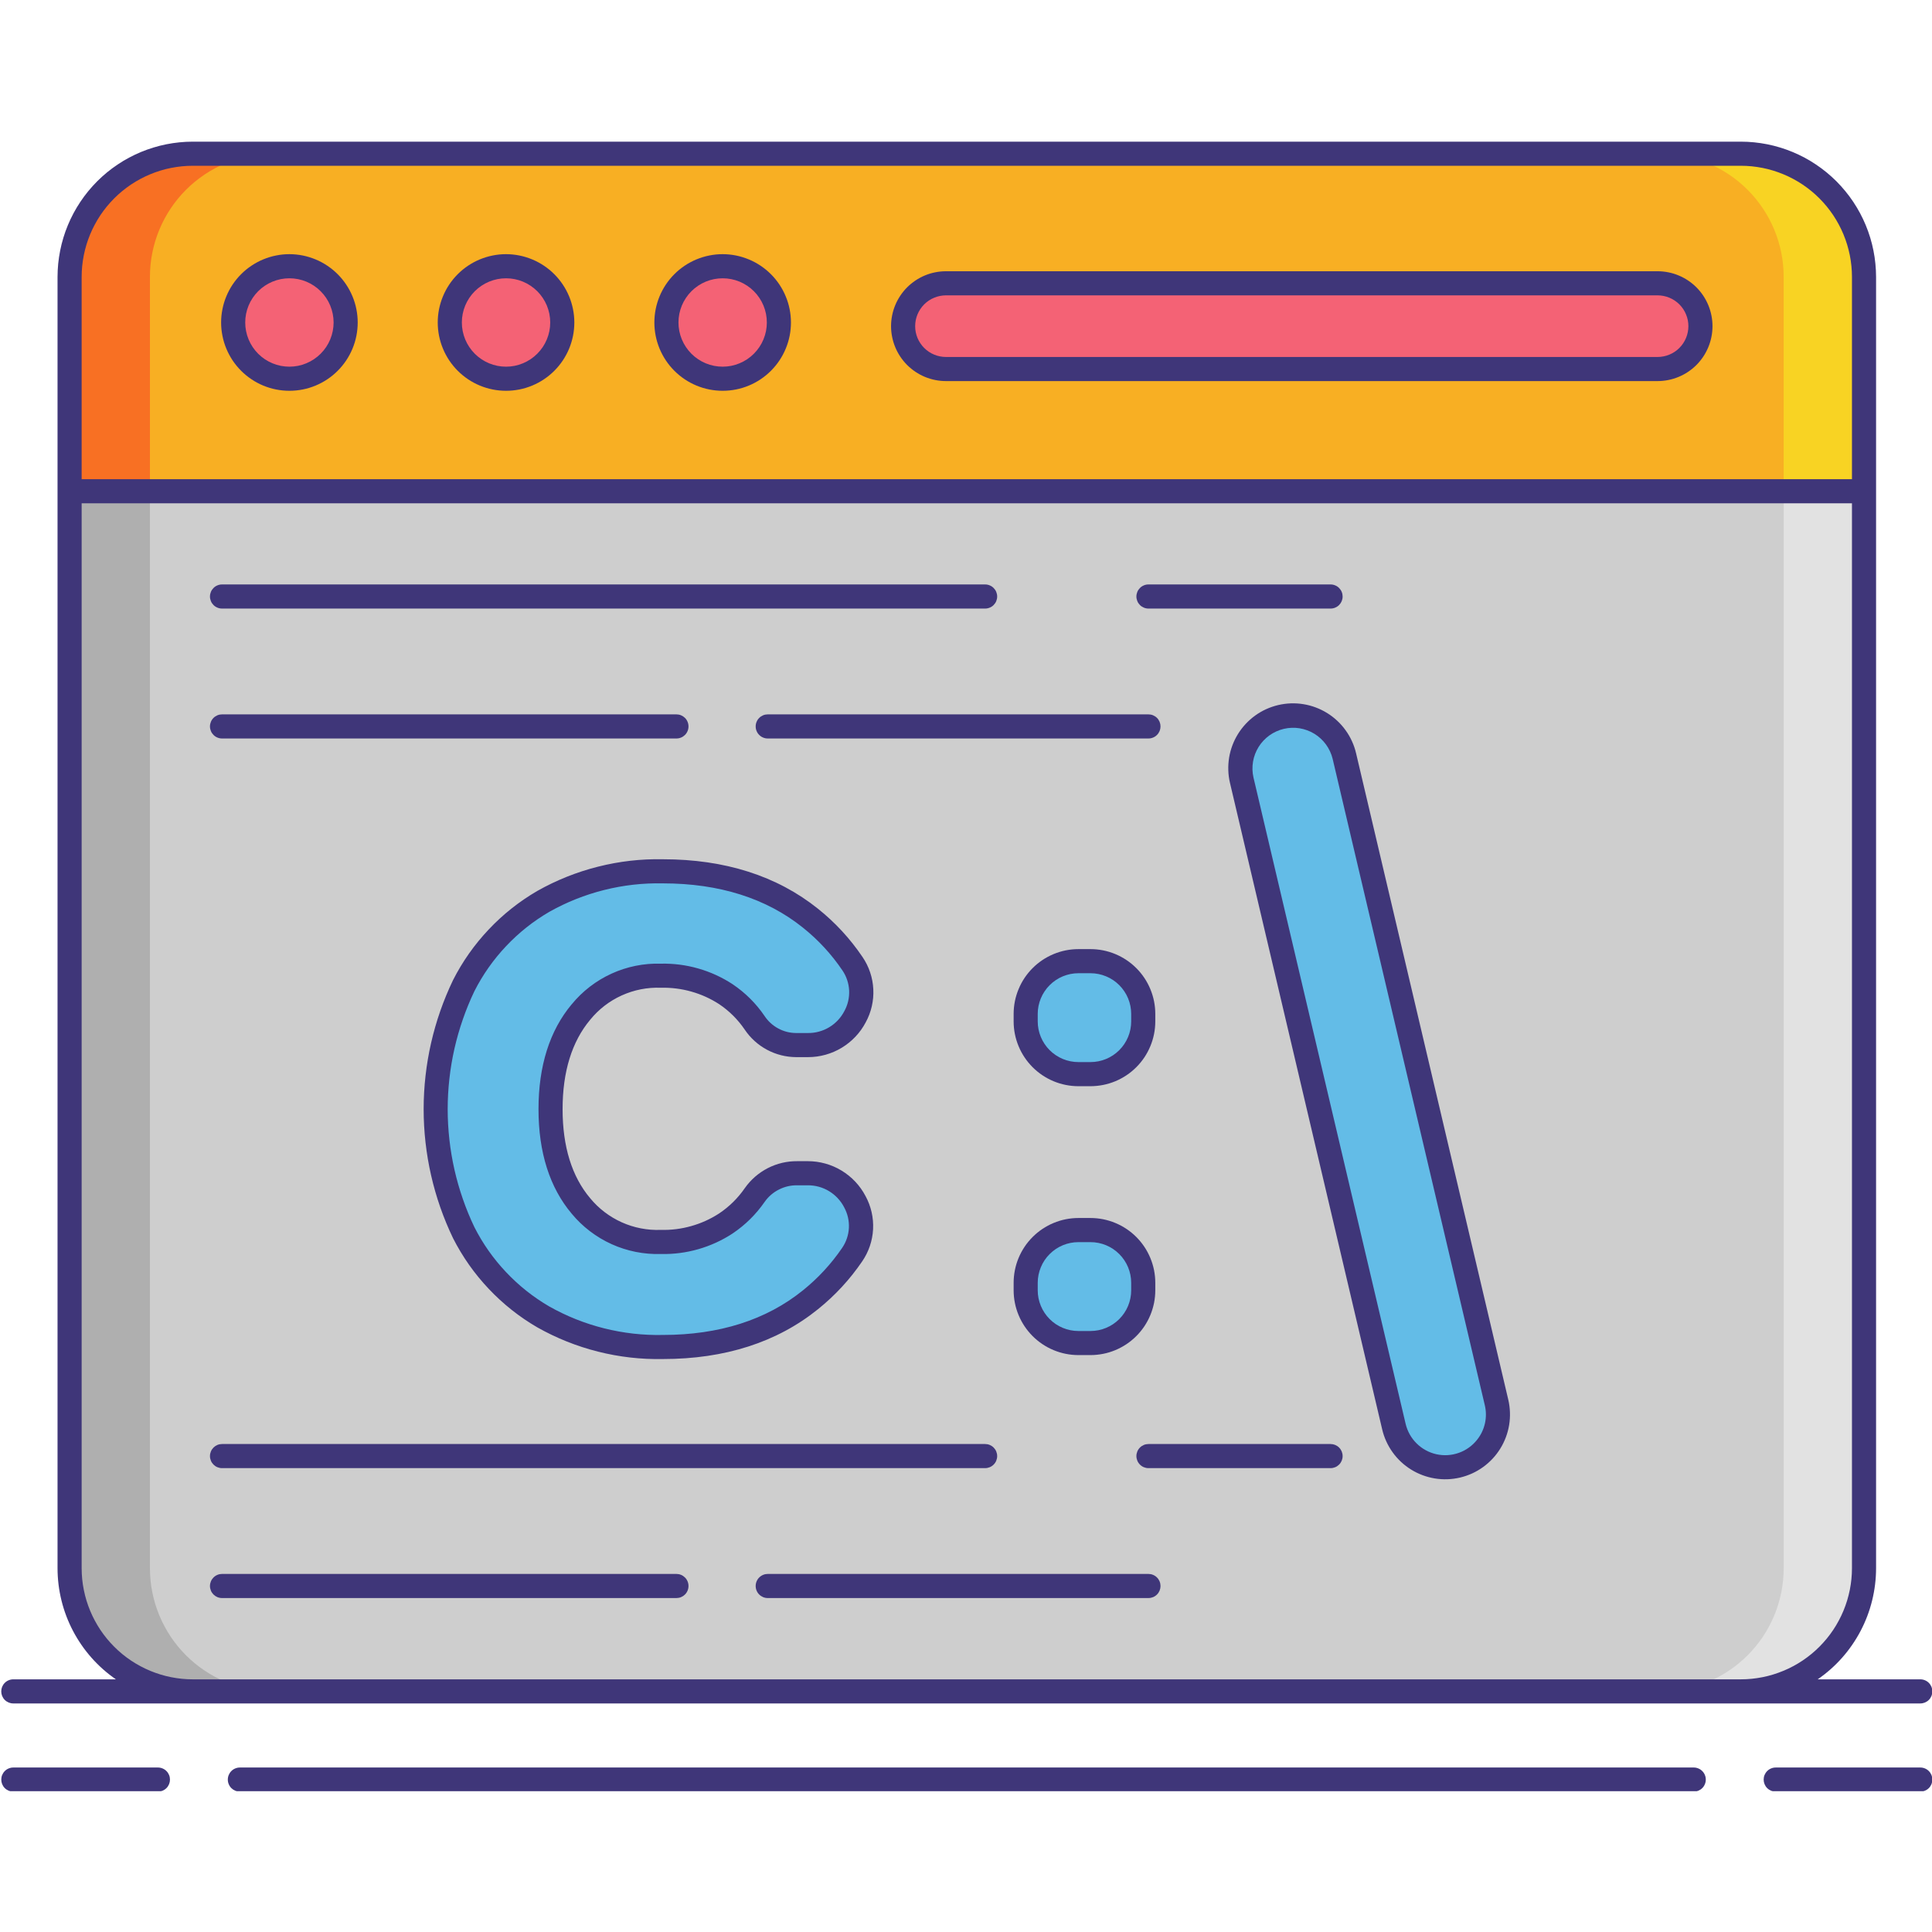 <svg xmlns="http://www.w3.org/2000/svg" xmlns:xlink="http://www.w3.org/1999/xlink" width="500" zoomAndPan="magnify" viewBox="0 0 375 375" height="500" preserveAspectRatio="xMidYMid meet" version="1.0"><defs><clipPath id="1dc72c4981"><path d="M 0 343 L 33 343 L 33 347.672 L 0 347.672 Z M 0 343 " clip-rule="nonzero"/></clipPath><clipPath id="d3fe98c949"><path d="M 342 343 L 375 343 L 375 347.672 L 342 347.672 Z M 342 343 " clip-rule="nonzero"/></clipPath><clipPath id="25539d1a4c"><path d="M 44 343 L 332 343 L 332 347.672 L 44 347.672 Z M 44 343 " clip-rule="nonzero"/></clipPath><clipPath id="2e283f017e"><path d="M 0 27.422 L 375 27.422 L 375 331 L 0 331 Z M 0 27.422 " clip-rule="nonzero"/></clipPath></defs><path fill="#cecece" d="M 37.41 29.836 L 337.902 29.836 C 338.684 29.836 339.465 29.875 340.246 29.949 C 341.023 30.027 341.797 30.141 342.566 30.293 C 343.332 30.445 344.09 30.637 344.84 30.863 C 345.59 31.094 346.324 31.355 347.047 31.656 C 347.773 31.953 348.477 32.289 349.168 32.656 C 349.859 33.027 350.531 33.43 351.18 33.863 C 351.832 34.301 352.461 34.766 353.066 35.262 C 353.672 35.758 354.25 36.285 354.805 36.836 C 355.355 37.391 355.883 37.973 356.379 38.578 C 356.875 39.18 357.34 39.809 357.773 40.461 C 358.211 41.113 358.613 41.781 358.98 42.473 C 359.352 43.164 359.684 43.871 359.984 44.594 C 360.285 45.316 360.547 46.055 360.773 46.805 C 361 47.555 361.191 48.312 361.344 49.078 C 361.496 49.848 361.613 50.621 361.688 51.398 C 361.766 52.18 361.805 52.961 361.805 53.742 L 361.805 304.391 C 361.805 305.172 361.766 305.953 361.688 306.734 C 361.613 307.512 361.496 308.285 361.344 309.055 C 361.191 309.82 361 310.578 360.773 311.328 C 360.547 312.078 360.285 312.816 359.984 313.539 C 359.684 314.262 359.352 314.969 358.98 315.66 C 358.613 316.352 358.211 317.02 357.773 317.672 C 357.34 318.324 356.875 318.953 356.379 319.555 C 355.883 320.16 355.355 320.742 354.805 321.297 C 354.25 321.848 353.668 322.375 353.066 322.871 C 352.461 323.367 351.832 323.832 351.18 324.27 C 350.531 324.703 349.859 325.105 349.168 325.473 C 348.477 325.844 347.773 326.18 347.047 326.477 C 346.324 326.777 345.59 327.039 344.84 327.27 C 344.09 327.496 343.332 327.684 342.566 327.84 C 341.797 327.992 341.023 328.105 340.246 328.184 C 339.465 328.258 338.684 328.297 337.902 328.297 L 37.41 328.297 C 36.625 328.297 35.844 328.258 35.066 328.184 C 34.285 328.105 33.512 327.992 32.746 327.84 C 31.977 327.684 31.219 327.496 30.469 327.27 C 29.723 327.039 28.984 326.777 28.262 326.477 C 27.539 326.18 26.832 325.844 26.141 325.473 C 25.449 325.105 24.781 324.703 24.129 324.27 C 23.48 323.832 22.852 323.367 22.246 322.871 C 21.641 322.375 21.062 321.848 20.508 321.297 C 19.953 320.742 19.43 320.16 18.934 319.555 C 18.438 318.953 17.969 318.324 17.535 317.672 C 17.102 317.02 16.699 316.352 16.328 315.66 C 15.961 314.969 15.625 314.262 15.328 313.539 C 15.027 312.816 14.762 312.078 14.535 311.328 C 14.309 310.578 14.117 309.82 13.965 309.055 C 13.812 308.285 13.699 307.512 13.621 306.734 C 13.547 305.953 13.508 305.172 13.508 304.391 L 13.508 53.742 C 13.508 52.961 13.547 52.18 13.621 51.398 C 13.699 50.621 13.812 49.848 13.965 49.078 C 14.117 48.312 14.309 47.555 14.535 46.805 C 14.762 46.055 15.027 45.316 15.328 44.594 C 15.625 43.871 15.961 43.164 16.328 42.473 C 16.699 41.781 17.102 41.113 17.535 40.461 C 17.969 39.809 18.438 39.18 18.934 38.578 C 19.43 37.973 19.953 37.391 20.508 36.836 C 21.062 36.285 21.641 35.758 22.246 35.262 C 22.852 34.766 23.48 34.301 24.129 33.863 C 24.781 33.43 25.449 33.027 26.141 32.656 C 26.832 32.289 27.539 31.953 28.262 31.656 C 28.984 31.355 29.723 31.094 30.469 30.863 C 31.219 30.637 31.977 30.445 32.746 30.293 C 33.512 30.141 34.285 30.027 35.066 29.949 C 35.844 29.875 36.625 29.836 37.41 29.836 Z M 37.41 29.836 " fill-opacity="1" fill-rule="nonzero"/><path fill="#afafaf" d="M 29.102 304.391 L 29.102 53.742 C 29.102 52.961 29.141 52.18 29.215 51.398 C 29.293 50.621 29.406 49.848 29.562 49.078 C 29.715 48.312 29.902 47.551 30.129 46.805 C 30.359 46.055 30.621 45.316 30.922 44.594 C 31.219 43.871 31.555 43.164 31.926 42.473 C 32.293 41.781 32.695 41.113 33.129 40.461 C 33.566 39.809 34.031 39.18 34.527 38.574 C 35.023 37.969 35.551 37.391 36.102 36.836 C 36.656 36.285 37.234 35.758 37.84 35.262 C 38.445 34.766 39.074 34.301 39.727 33.863 C 40.375 33.43 41.047 33.027 41.738 32.656 C 42.426 32.289 43.133 31.953 43.859 31.656 C 44.582 31.355 45.316 31.09 46.066 30.863 C 46.816 30.637 47.574 30.445 48.34 30.293 C 49.109 30.141 49.883 30.027 50.66 29.949 C 51.441 29.875 52.223 29.836 53.004 29.836 L 37.41 29.836 C 36.629 29.836 35.848 29.875 35.066 29.949 C 34.289 30.027 33.516 30.141 32.746 30.293 C 31.98 30.445 31.219 30.637 30.473 30.863 C 29.723 31.09 28.984 31.355 28.262 31.656 C 27.539 31.953 26.832 32.289 26.141 32.656 C 25.453 33.027 24.781 33.43 24.129 33.863 C 23.48 34.301 22.852 34.766 22.246 35.262 C 21.641 35.758 21.062 36.285 20.508 36.836 C 19.953 37.391 19.43 37.969 18.934 38.574 C 18.438 39.18 17.969 39.809 17.535 40.461 C 17.102 41.113 16.699 41.781 16.328 42.473 C 15.961 43.164 15.625 43.871 15.328 44.594 C 15.027 45.316 14.762 46.055 14.535 46.805 C 14.309 47.551 14.117 48.312 13.965 49.078 C 13.812 49.848 13.699 50.621 13.621 51.398 C 13.547 52.18 13.508 52.961 13.508 53.742 L 13.508 304.391 C 13.508 305.172 13.547 305.953 13.621 306.734 C 13.699 307.512 13.812 308.285 13.965 309.055 C 14.117 309.82 14.309 310.582 14.535 311.328 C 14.762 312.078 15.027 312.816 15.328 313.539 C 15.625 314.262 15.961 314.969 16.328 315.66 C 16.699 316.352 17.102 317.02 17.535 317.672 C 17.969 318.324 18.438 318.953 18.934 319.559 C 19.43 320.164 19.953 320.742 20.508 321.297 C 21.062 321.848 21.641 322.375 22.246 322.871 C 22.852 323.367 23.48 323.832 24.129 324.27 C 24.781 324.703 25.453 325.105 26.141 325.477 C 26.832 325.844 27.539 326.18 28.262 326.477 C 28.984 326.777 29.723 327.043 30.473 327.27 C 31.219 327.496 31.98 327.688 32.746 327.84 C 33.516 327.992 34.289 328.105 35.066 328.184 C 35.848 328.258 36.629 328.297 37.41 328.297 L 53.004 328.297 C 52.223 328.297 51.441 328.258 50.66 328.184 C 49.883 328.105 49.109 327.992 48.34 327.84 C 47.574 327.688 46.816 327.496 46.066 327.27 C 45.316 327.043 44.582 326.777 43.859 326.477 C 43.133 326.18 42.426 325.844 41.738 325.477 C 41.047 325.105 40.375 324.703 39.727 324.27 C 39.074 323.832 38.445 323.367 37.84 322.871 C 37.234 322.375 36.656 321.848 36.102 321.297 C 35.551 320.742 35.023 320.164 34.527 319.559 C 34.031 318.953 33.566 318.324 33.129 317.672 C 32.695 317.02 32.293 316.352 31.926 315.66 C 31.555 314.969 31.219 314.262 30.922 313.539 C 30.621 312.816 30.359 312.078 30.129 311.328 C 29.902 310.582 29.715 309.82 29.562 309.055 C 29.406 308.285 29.293 307.512 29.215 306.734 C 29.141 305.953 29.102 305.172 29.102 304.391 Z M 29.102 304.391 " fill-opacity="1" fill-rule="nonzero"/><path fill="#e2e2e2" d="M 346.211 304.391 L 346.211 53.742 C 346.211 52.961 346.172 52.18 346.094 51.398 C 346.02 50.621 345.902 49.848 345.75 49.078 C 345.598 48.312 345.41 47.555 345.18 46.805 C 344.953 46.055 344.691 45.316 344.391 44.594 C 344.09 43.871 343.758 43.164 343.387 42.473 C 343.02 41.781 342.617 41.113 342.184 40.461 C 341.746 39.809 341.281 39.18 340.785 38.578 C 340.289 37.973 339.762 37.391 339.211 36.836 C 338.656 36.285 338.078 35.758 337.473 35.262 C 336.867 34.766 336.238 34.301 335.586 33.863 C 334.938 33.43 334.266 33.027 333.574 32.656 C 332.887 32.289 332.18 31.953 331.457 31.656 C 330.73 31.355 329.996 31.094 329.246 30.863 C 328.496 30.637 327.738 30.445 326.973 30.293 C 326.203 30.141 325.43 30.027 324.652 29.949 C 323.871 29.875 323.09 29.836 322.309 29.836 L 337.902 29.836 C 338.688 29.836 339.469 29.875 340.246 29.949 C 341.023 30.027 341.797 30.141 342.566 30.293 C 343.336 30.445 344.094 30.637 344.84 30.863 C 345.59 31.094 346.328 31.355 347.051 31.656 C 347.773 31.953 348.48 32.289 349.172 32.656 C 349.859 33.027 350.531 33.43 351.184 33.863 C 351.832 34.301 352.461 34.766 353.066 35.262 C 353.672 35.758 354.25 36.285 354.805 36.836 C 355.359 37.391 355.883 37.973 356.379 38.578 C 356.875 39.18 357.344 39.809 357.777 40.461 C 358.211 41.113 358.613 41.781 358.984 42.473 C 359.352 43.164 359.688 43.871 359.984 44.594 C 360.285 45.316 360.547 46.055 360.777 46.805 C 361.004 47.555 361.191 48.312 361.348 49.078 C 361.5 49.848 361.613 50.621 361.691 51.398 C 361.766 52.18 361.805 52.961 361.805 53.742 L 361.805 304.391 C 361.805 305.172 361.766 305.953 361.691 306.734 C 361.613 307.512 361.5 308.285 361.348 309.055 C 361.191 309.82 361.004 310.578 360.777 311.328 C 360.547 312.078 360.285 312.816 359.984 313.539 C 359.688 314.262 359.352 314.969 358.984 315.66 C 358.613 316.352 358.211 317.02 357.777 317.672 C 357.344 318.324 356.875 318.953 356.379 319.555 C 355.883 320.16 355.359 320.742 354.805 321.297 C 354.25 321.848 353.672 322.375 353.066 322.871 C 352.461 323.367 351.832 323.832 351.184 324.27 C 350.531 324.703 349.859 325.105 349.172 325.473 C 348.48 325.844 347.773 326.18 347.051 326.477 C 346.328 326.777 345.59 327.039 344.84 327.27 C 344.094 327.496 343.336 327.684 342.566 327.84 C 341.797 327.992 341.023 328.105 340.246 328.184 C 339.469 328.258 338.688 328.297 337.902 328.297 L 322.309 328.297 C 323.09 328.297 323.871 328.258 324.652 328.184 C 325.43 328.105 326.203 327.992 326.973 327.84 C 327.738 327.684 328.496 327.496 329.246 327.27 C 329.996 327.039 330.73 326.777 331.457 326.477 C 332.18 326.18 332.887 325.844 333.574 325.473 C 334.266 325.105 334.938 324.703 335.586 324.27 C 336.238 323.832 336.867 323.367 337.473 322.871 C 338.078 322.375 338.656 321.848 339.211 321.297 C 339.762 320.742 340.289 320.16 340.785 319.555 C 341.281 318.953 341.746 318.324 342.184 317.672 C 342.617 317.02 343.02 316.352 343.387 315.66 C 343.758 314.969 344.09 314.262 344.391 313.539 C 344.691 312.816 344.953 312.078 345.18 311.328 C 345.41 310.578 345.598 309.82 345.75 309.055 C 345.902 308.285 346.02 307.512 346.094 306.734 C 346.172 305.953 346.211 305.172 346.211 304.391 Z M 346.211 304.391 " fill-opacity="1" fill-rule="nonzero"/><path fill="#f8af23" d="M 361.805 53.742 C 361.805 52.961 361.766 52.18 361.691 51.398 C 361.613 50.621 361.5 49.848 361.348 49.078 C 361.191 48.312 361.004 47.555 360.777 46.805 C 360.547 46.055 360.285 45.316 359.984 44.594 C 359.688 43.871 359.352 43.164 358.984 42.473 C 358.613 41.781 358.211 41.113 357.777 40.461 C 357.344 39.809 356.875 39.18 356.379 38.578 C 355.883 37.973 355.359 37.391 354.805 36.836 C 354.25 36.285 353.672 35.758 353.066 35.262 C 352.461 34.766 351.832 34.301 351.184 33.863 C 350.531 33.43 349.859 33.027 349.172 32.656 C 348.48 32.289 347.773 31.953 347.051 31.656 C 346.328 31.355 345.59 31.094 344.84 30.863 C 344.094 30.637 343.336 30.445 342.566 30.293 C 341.797 30.141 341.023 30.027 340.246 29.949 C 339.469 29.875 338.688 29.836 337.902 29.836 L 37.41 29.836 C 36.629 29.836 35.848 29.875 35.066 29.949 C 34.289 30.027 33.516 30.141 32.746 30.293 C 31.98 30.445 31.219 30.637 30.473 30.863 C 29.723 31.09 28.984 31.355 28.262 31.656 C 27.539 31.953 26.832 32.289 26.141 32.656 C 25.453 33.027 24.781 33.43 24.129 33.863 C 23.48 34.301 22.852 34.766 22.246 35.262 C 21.641 35.758 21.062 36.285 20.508 36.836 C 19.953 37.391 19.43 37.969 18.934 38.574 C 18.438 39.18 17.969 39.809 17.535 40.461 C 17.102 41.113 16.699 41.781 16.328 42.473 C 15.961 43.164 15.625 43.871 15.328 44.594 C 15.027 45.316 14.762 46.055 14.535 46.805 C 14.309 47.551 14.117 48.312 13.965 49.078 C 13.812 49.848 13.699 50.621 13.621 51.398 C 13.547 52.18 13.508 52.961 13.508 53.742 L 13.508 95.352 L 361.805 95.352 Z M 361.805 53.742 " fill-opacity="1" fill-rule="nonzero"/><path fill="#f87023" d="M 53.004 29.836 L 37.41 29.836 C 36.629 29.836 35.848 29.875 35.066 29.949 C 34.289 30.027 33.516 30.141 32.746 30.293 C 31.98 30.445 31.219 30.637 30.473 30.863 C 29.723 31.09 28.984 31.355 28.262 31.656 C 27.539 31.953 26.832 32.289 26.141 32.656 C 25.453 33.027 24.781 33.43 24.129 33.863 C 23.48 34.301 22.852 34.766 22.246 35.262 C 21.641 35.758 21.062 36.285 20.508 36.836 C 19.953 37.391 19.43 37.969 18.934 38.574 C 18.438 39.18 17.969 39.809 17.535 40.461 C 17.102 41.113 16.699 41.781 16.328 42.473 C 15.961 43.164 15.625 43.871 15.328 44.594 C 15.027 45.316 14.762 46.055 14.535 46.805 C 14.309 47.551 14.117 48.312 13.965 49.078 C 13.812 49.848 13.699 50.621 13.621 51.398 C 13.547 52.18 13.508 52.961 13.508 53.742 L 13.508 95.352 L 29.102 95.352 L 29.102 53.742 C 29.102 52.961 29.141 52.18 29.215 51.398 C 29.293 50.621 29.406 49.848 29.562 49.078 C 29.715 48.312 29.902 47.551 30.129 46.805 C 30.359 46.055 30.621 45.316 30.922 44.594 C 31.219 43.871 31.555 43.164 31.926 42.473 C 32.293 41.781 32.695 41.113 33.129 40.461 C 33.566 39.809 34.031 39.18 34.527 38.574 C 35.023 37.969 35.551 37.391 36.102 36.836 C 36.656 36.285 37.234 35.758 37.84 35.262 C 38.445 34.766 39.074 34.301 39.727 33.863 C 40.375 33.43 41.047 33.027 41.738 32.656 C 42.426 32.289 43.133 31.953 43.859 31.656 C 44.582 31.355 45.316 31.09 46.066 30.863 C 46.816 30.637 47.574 30.445 48.34 30.293 C 49.109 30.141 49.883 30.027 50.66 29.949 C 51.441 29.875 52.223 29.836 53.004 29.836 Z M 53.004 29.836 " fill-opacity="1" fill-rule="nonzero"/><path fill="#f8d323" d="M 322.309 29.836 L 337.902 29.836 C 338.684 29.836 339.465 29.875 340.246 29.949 C 341.023 30.027 341.797 30.141 342.566 30.293 C 343.332 30.445 344.09 30.637 344.84 30.863 C 345.59 31.094 346.324 31.355 347.047 31.656 C 347.773 31.953 348.477 32.289 349.168 32.656 C 349.859 33.027 350.531 33.43 351.18 33.863 C 351.832 34.301 352.461 34.766 353.066 35.262 C 353.672 35.758 354.25 36.285 354.805 36.836 C 355.355 37.391 355.883 37.973 356.379 38.578 C 356.875 39.18 357.34 39.809 357.773 40.461 C 358.211 41.113 358.613 41.781 358.98 42.473 C 359.352 43.164 359.684 43.871 359.984 44.594 C 360.285 45.316 360.547 46.055 360.773 46.805 C 361 47.555 361.191 48.312 361.344 49.078 C 361.496 49.848 361.613 50.621 361.688 51.398 C 361.766 52.18 361.805 52.961 361.805 53.742 L 361.805 95.352 L 346.207 95.352 L 346.207 53.742 C 346.207 52.961 346.172 52.18 346.094 51.398 C 346.016 50.621 345.902 49.848 345.75 49.078 C 345.598 48.312 345.406 47.555 345.18 46.805 C 344.953 46.055 344.688 45.316 344.391 44.594 C 344.09 43.871 343.754 43.164 343.387 42.473 C 343.016 41.781 342.617 41.113 342.18 40.461 C 341.746 39.809 341.281 39.18 340.785 38.578 C 340.285 37.973 339.762 37.391 339.207 36.836 C 338.656 36.285 338.074 35.758 337.469 35.262 C 336.863 34.766 336.238 34.301 335.586 33.863 C 334.934 33.43 334.266 33.027 333.574 32.656 C 332.883 32.289 332.176 31.953 331.453 31.656 C 330.73 31.355 329.996 31.094 329.246 30.863 C 328.496 30.637 327.738 30.445 326.969 30.293 C 326.203 30.141 325.43 30.027 324.648 29.949 C 323.871 29.875 323.09 29.836 322.309 29.836 Z M 322.309 29.836 " fill-opacity="1" fill-rule="nonzero"/><path fill="#f46275" d="M 67.09 62.594 C 67.09 63.309 67.02 64.02 66.883 64.723 C 66.742 65.426 66.535 66.109 66.262 66.773 C 65.984 67.434 65.648 68.062 65.25 68.66 C 64.852 69.254 64.402 69.809 63.895 70.312 C 63.387 70.82 62.836 71.273 62.238 71.672 C 61.645 72.07 61.016 72.406 60.352 72.68 C 59.691 72.957 59.008 73.164 58.305 73.305 C 57.602 73.441 56.891 73.512 56.176 73.512 C 55.457 73.512 54.75 73.441 54.047 73.305 C 53.344 73.164 52.66 72.957 51.996 72.68 C 51.336 72.406 50.707 72.07 50.109 71.672 C 49.516 71.273 48.965 70.82 48.457 70.312 C 47.949 69.809 47.496 69.254 47.098 68.66 C 46.699 68.062 46.363 67.434 46.09 66.773 C 45.816 66.109 45.609 65.426 45.469 64.723 C 45.328 64.02 45.258 63.309 45.258 62.594 C 45.258 61.875 45.328 61.168 45.469 60.465 C 45.609 59.758 45.816 59.078 46.09 58.414 C 46.363 57.754 46.699 57.121 47.098 56.527 C 47.496 55.93 47.949 55.379 48.457 54.871 C 48.965 54.363 49.516 53.914 50.109 53.516 C 50.707 53.117 51.336 52.781 51.996 52.504 C 52.66 52.23 53.344 52.023 54.047 51.883 C 54.75 51.742 55.457 51.672 56.176 51.672 C 56.891 51.672 57.602 51.742 58.305 51.883 C 59.008 52.023 59.691 52.23 60.352 52.504 C 61.016 52.781 61.645 53.117 62.238 53.516 C 62.836 53.914 63.387 54.363 63.895 54.871 C 64.402 55.379 64.852 55.93 65.25 56.527 C 65.648 57.121 65.984 57.754 66.262 58.414 C 66.535 59.078 66.742 59.758 66.883 60.465 C 67.02 61.168 67.09 61.875 67.09 62.594 Z M 67.09 62.594 " fill-opacity="1" fill-rule="nonzero"/><path fill="#f46275" d="M 109.137 62.594 C 109.137 63.309 109.066 64.02 108.926 64.723 C 108.789 65.426 108.582 66.109 108.305 66.773 C 108.031 67.434 107.695 68.062 107.297 68.66 C 106.898 69.254 106.445 69.809 105.941 70.312 C 105.434 70.82 104.883 71.273 104.285 71.672 C 103.691 72.07 103.062 72.406 102.398 72.68 C 101.738 72.957 101.055 73.164 100.352 73.305 C 99.648 73.441 98.938 73.512 98.223 73.512 C 97.504 73.512 96.793 73.441 96.09 73.305 C 95.387 73.164 94.707 72.957 94.043 72.68 C 93.383 72.406 92.754 72.07 92.156 71.672 C 91.559 71.273 91.008 70.82 90.504 70.312 C 89.996 69.809 89.543 69.254 89.145 68.66 C 88.746 68.062 88.41 67.434 88.137 66.773 C 87.863 66.109 87.656 65.426 87.516 64.723 C 87.375 64.02 87.305 63.309 87.305 62.594 C 87.305 61.875 87.375 61.168 87.516 60.465 C 87.656 59.758 87.863 59.078 88.137 58.414 C 88.41 57.754 88.746 57.121 89.145 56.527 C 89.543 55.93 89.996 55.379 90.504 54.871 C 91.008 54.363 91.559 53.914 92.156 53.516 C 92.754 53.117 93.383 52.781 94.043 52.504 C 94.707 52.23 95.387 52.023 96.09 51.883 C 96.793 51.742 97.504 51.672 98.223 51.672 C 98.938 51.672 99.648 51.742 100.352 51.883 C 101.055 52.023 101.738 52.23 102.398 52.504 C 103.062 52.781 103.691 53.117 104.285 53.516 C 104.883 53.914 105.434 54.363 105.941 54.871 C 106.445 55.379 106.898 55.93 107.297 56.527 C 107.695 57.121 108.031 57.754 108.305 58.414 C 108.582 59.078 108.789 59.758 108.926 60.465 C 109.066 61.168 109.137 61.875 109.137 62.594 Z M 109.137 62.594 " fill-opacity="1" fill-rule="nonzero"/><path fill="#f46275" d="M 151.184 62.594 C 151.184 63.309 151.113 64.02 150.973 64.723 C 150.832 65.426 150.625 66.109 150.352 66.773 C 150.078 67.434 149.742 68.062 149.344 68.66 C 148.945 69.254 148.492 69.809 147.984 70.312 C 147.48 70.82 146.93 71.273 146.332 71.672 C 145.734 72.07 145.105 72.406 144.445 72.68 C 143.781 72.957 143.102 73.164 142.398 73.305 C 141.695 73.441 140.984 73.512 140.266 73.512 C 139.551 73.512 138.84 73.441 138.137 73.305 C 137.434 73.164 136.75 72.957 136.09 72.68 C 135.426 72.406 134.797 72.07 134.203 71.672 C 133.605 71.273 133.055 70.82 132.547 70.312 C 132.043 69.809 131.59 69.254 131.191 68.66 C 130.793 68.062 130.457 67.434 130.184 66.773 C 129.906 66.109 129.699 65.426 129.562 64.723 C 129.422 64.02 129.352 63.309 129.352 62.594 C 129.352 61.875 129.422 61.168 129.562 60.465 C 129.699 59.758 129.906 59.078 130.184 58.414 C 130.457 57.754 130.793 57.121 131.191 56.527 C 131.59 55.93 132.043 55.379 132.547 54.871 C 133.055 54.363 133.605 53.914 134.203 53.516 C 134.797 53.117 135.426 52.781 136.09 52.504 C 136.75 52.23 137.434 52.023 138.137 51.883 C 138.84 51.742 139.551 51.672 140.266 51.672 C 140.984 51.672 141.695 51.742 142.398 51.883 C 143.102 52.023 143.781 52.23 144.445 52.504 C 145.105 52.781 145.734 53.117 146.332 53.516 C 146.93 53.914 147.48 54.363 147.984 54.871 C 148.492 55.379 148.945 55.93 149.344 56.527 C 149.742 57.121 150.078 57.754 150.352 58.414 C 150.625 59.078 150.832 59.758 150.973 60.465 C 151.113 61.168 151.184 61.875 151.184 62.594 Z M 151.184 62.594 " fill-opacity="1" fill-rule="nonzero"/><path fill="#f46275" d="M 183.609 54.988 L 321.738 54.988 C 322.285 54.988 322.824 55.043 323.359 55.148 C 323.895 55.254 324.414 55.414 324.922 55.621 C 325.426 55.832 325.902 56.086 326.359 56.391 C 326.812 56.695 327.234 57.039 327.617 57.426 C 328.004 57.812 328.348 58.23 328.652 58.688 C 328.957 59.141 329.211 59.621 329.422 60.125 C 329.629 60.629 329.789 61.148 329.895 61.684 C 330 62.219 330.055 62.762 330.055 63.309 C 330.055 63.855 330 64.395 329.895 64.934 C 329.789 65.469 329.629 65.988 329.422 66.492 C 329.211 66.996 328.957 67.477 328.652 67.93 C 328.348 68.387 328.004 68.805 327.617 69.191 C 327.234 69.578 326.812 69.922 326.359 70.227 C 325.902 70.531 325.426 70.785 324.922 70.996 C 324.414 71.203 323.895 71.363 323.359 71.469 C 322.824 71.574 322.285 71.629 321.738 71.629 L 183.609 71.629 C 183.066 71.629 182.523 71.574 181.988 71.469 C 181.453 71.363 180.934 71.203 180.43 70.996 C 179.922 70.785 179.445 70.531 178.992 70.227 C 178.535 69.922 178.117 69.578 177.73 69.191 C 177.344 68.805 177 68.387 176.695 67.93 C 176.391 67.477 176.137 66.996 175.926 66.492 C 175.719 65.988 175.559 65.469 175.453 64.934 C 175.348 64.395 175.293 63.855 175.293 63.309 C 175.293 62.762 175.348 62.219 175.453 61.684 C 175.559 61.148 175.719 60.629 175.926 60.125 C 176.137 59.621 176.391 59.141 176.695 58.688 C 177 58.23 177.344 57.812 177.73 57.426 C 178.117 57.039 178.535 56.695 178.992 56.391 C 179.445 56.086 179.922 55.832 180.43 55.621 C 180.934 55.414 181.453 55.254 181.988 55.148 C 182.523 55.043 183.066 54.988 183.609 54.988 Z M 183.609 54.988 " fill-opacity="1" fill-rule="nonzero"/><path fill="#63bce7" d="M 157.309 178.227 C 160.477 180.754 163.191 183.695 165.457 187.051 C 165.961 187.824 166.352 188.648 166.629 189.527 C 166.91 190.406 167.066 191.309 167.102 192.23 C 167.141 193.148 167.051 194.059 166.84 194.957 C 166.633 195.855 166.305 196.711 165.863 197.52 C 165.422 198.328 164.883 199.066 164.242 199.727 C 163.602 200.391 162.883 200.957 162.09 201.426 C 161.297 201.895 160.453 202.25 159.566 202.492 C 158.676 202.734 157.77 202.852 156.848 202.848 L 154.508 202.848 C 153.715 202.844 152.93 202.742 152.16 202.547 C 151.391 202.352 150.656 202.062 149.957 201.688 C 149.258 201.312 148.613 200.855 148.023 200.324 C 147.438 199.789 146.922 199.191 146.48 198.531 C 144.977 196.32 143.113 194.465 140.895 192.973 C 139.02 191.75 137.004 190.828 134.852 190.219 C 132.699 189.605 130.5 189.328 128.262 189.387 C 126.785 189.34 125.324 189.461 123.875 189.75 C 122.426 190.039 121.027 190.488 119.684 191.102 C 118.34 191.711 117.082 192.469 115.91 193.371 C 114.738 194.27 113.688 195.293 112.75 196.438 C 108.82 201.141 106.852 207.426 106.852 215.289 C 106.852 223.152 108.82 229.414 112.75 234.074 C 113.691 235.211 114.746 236.227 115.918 237.121 C 117.094 238.016 118.352 238.766 119.695 239.371 C 121.039 239.977 122.434 240.422 123.883 240.711 C 125.328 240.996 126.789 241.113 128.262 241.062 C 130.5 241.121 132.699 240.844 134.852 240.234 C 137.008 239.621 139.02 238.703 140.895 237.477 C 143.113 235.988 144.98 234.145 146.496 231.945 C 146.965 231.285 147.5 230.691 148.113 230.164 C 148.723 229.637 149.387 229.188 150.105 228.82 C 150.824 228.457 151.574 228.18 152.359 227.996 C 153.145 227.812 153.941 227.723 154.75 227.73 L 156.789 227.73 C 157.711 227.727 158.617 227.844 159.508 228.086 C 160.398 228.328 161.238 228.684 162.035 229.152 C 162.828 229.621 163.547 230.188 164.188 230.852 C 164.828 231.516 165.367 232.254 165.809 233.062 C 166.25 233.871 166.574 234.727 166.785 235.625 C 166.996 236.523 167.082 237.434 167.047 238.355 C 167.008 239.277 166.852 240.18 166.57 241.059 C 166.289 241.938 165.895 242.762 165.391 243.535 C 163.133 246.855 160.434 249.773 157.305 252.289 C 149.742 258.402 140.191 261.457 128.652 261.457 C 124.594 261.547 120.594 261.094 116.656 260.105 C 112.719 259.113 108.984 257.621 105.449 255.621 C 102.137 253.703 99.168 251.352 96.539 248.57 C 93.91 245.785 91.73 242.688 90 239.273 C 89.105 237.406 88.32 235.5 87.637 233.547 C 86.957 231.59 86.391 229.605 85.93 227.59 C 85.473 225.57 85.129 223.535 84.898 221.48 C 84.668 219.426 84.551 217.363 84.551 215.293 C 84.551 213.223 84.668 211.164 84.898 209.105 C 85.129 207.051 85.473 205.016 85.93 202.996 C 86.391 200.98 86.957 198.996 87.637 197.039 C 88.32 195.086 89.105 193.18 90 191.312 C 91.73 187.898 93.91 184.801 96.539 182.02 C 99.168 179.234 102.137 176.883 105.449 174.965 C 108.984 172.965 112.719 171.473 116.656 170.48 C 120.594 169.492 124.594 169.039 128.652 169.129 C 140.195 169.125 149.746 172.156 157.309 178.227 Z M 157.309 178.227 " fill-opacity="1" fill-rule="nonzero"/><path fill="#63bce7" d="M 221.902 196.797 L 221.902 198.254 C 221.902 198.926 221.836 199.59 221.707 200.25 C 221.574 200.91 221.383 201.551 221.125 202.172 C 220.867 202.793 220.551 203.383 220.18 203.941 C 219.805 204.5 219.383 205.016 218.906 205.492 C 218.43 205.965 217.914 206.391 217.355 206.766 C 216.797 207.137 216.207 207.453 215.586 207.711 C 214.965 207.965 214.328 208.16 213.668 208.293 C 213.008 208.422 212.344 208.488 211.672 208.488 L 209.316 208.488 C 208.645 208.488 207.98 208.422 207.32 208.293 C 206.66 208.16 206.023 207.965 205.402 207.711 C 204.781 207.453 204.191 207.137 203.633 206.766 C 203.074 206.391 202.559 205.965 202.082 205.492 C 201.605 205.016 201.184 204.5 200.809 203.941 C 200.438 203.383 200.121 202.793 199.863 202.172 C 199.605 201.551 199.414 200.91 199.281 200.25 C 199.152 199.59 199.086 198.926 199.086 198.254 L 199.086 196.797 C 199.086 196.125 199.152 195.461 199.281 194.801 C 199.414 194.141 199.605 193.5 199.863 192.879 C 200.121 192.258 200.438 191.668 200.809 191.109 C 201.184 190.551 201.605 190.035 202.082 189.559 C 202.559 189.086 203.074 188.66 203.633 188.289 C 204.191 187.914 204.781 187.598 205.402 187.34 C 206.023 187.086 206.66 186.891 207.32 186.758 C 207.98 186.629 208.645 186.562 209.316 186.562 L 211.672 186.562 C 212.344 186.562 213.008 186.629 213.668 186.758 C 214.328 186.891 214.965 187.086 215.586 187.34 C 216.207 187.598 216.797 187.914 217.355 188.289 C 217.914 188.66 218.43 189.086 218.906 189.559 C 219.383 190.035 219.805 190.551 220.18 191.109 C 220.551 191.668 220.867 192.258 221.125 192.879 C 221.383 193.5 221.574 194.141 221.707 194.801 C 221.836 195.461 221.902 196.125 221.902 196.797 Z M 221.902 248.988 L 221.902 250.445 C 221.902 251.121 221.836 251.785 221.707 252.445 C 221.574 253.102 221.383 253.742 221.125 254.363 C 220.867 254.984 220.551 255.574 220.18 256.133 C 219.805 256.691 219.383 257.207 218.906 257.684 C 218.43 258.16 217.914 258.582 217.355 258.957 C 216.797 259.332 216.207 259.645 215.586 259.902 C 214.965 260.16 214.328 260.355 213.668 260.484 C 213.008 260.617 212.344 260.684 211.672 260.684 L 209.316 260.684 C 208.645 260.684 207.98 260.617 207.32 260.484 C 206.66 260.355 206.023 260.16 205.402 259.902 C 204.781 259.645 204.191 259.332 203.633 258.957 C 203.074 258.582 202.559 258.16 202.082 257.684 C 201.605 257.207 201.184 256.691 200.809 256.133 C 200.438 255.574 200.121 254.984 199.863 254.363 C 199.605 253.742 199.414 253.102 199.281 252.445 C 199.152 251.785 199.086 251.121 199.086 250.445 L 199.086 248.988 C 199.086 248.316 199.152 247.652 199.281 246.992 C 199.414 246.332 199.605 245.691 199.863 245.07 C 200.121 244.453 200.438 243.863 200.809 243.301 C 201.184 242.742 201.605 242.227 202.082 241.75 C 202.559 241.277 203.074 240.852 203.633 240.48 C 204.191 240.105 204.781 239.789 205.402 239.531 C 206.023 239.277 206.66 239.082 207.32 238.949 C 207.98 238.82 208.645 238.754 209.316 238.754 L 211.672 238.754 C 212.344 238.754 213.008 238.82 213.668 238.949 C 214.328 239.082 214.965 239.277 215.586 239.531 C 216.207 239.789 216.797 240.105 217.355 240.48 C 217.914 240.852 218.43 241.277 218.906 241.75 C 219.383 242.227 219.805 242.742 220.18 243.301 C 220.551 243.863 220.867 244.453 221.125 245.07 C 221.383 245.691 221.574 246.332 221.707 246.992 C 221.836 247.652 221.902 248.316 221.902 248.988 Z M 221.902 248.988 " fill-opacity="1" fill-rule="nonzero"/><path fill="#63bce7" d="M 270.555 276.902 L 241.02 151.434 C 240.93 151.059 240.863 150.684 240.82 150.301 C 240.773 149.918 240.75 149.535 240.746 149.152 C 240.746 148.766 240.762 148.383 240.805 148 C 240.844 147.617 240.906 147.238 240.992 146.863 C 241.074 146.488 241.18 146.117 241.305 145.754 C 241.43 145.391 241.574 145.035 241.742 144.688 C 241.906 144.34 242.09 144.004 242.293 143.676 C 242.496 143.352 242.719 143.035 242.957 142.734 C 243.195 142.434 243.449 142.148 243.723 141.875 C 243.992 141.602 244.277 141.344 244.578 141.105 C 244.879 140.863 245.191 140.641 245.516 140.434 C 245.84 140.23 246.176 140.043 246.523 139.875 C 246.867 139.707 247.223 139.559 247.586 139.434 C 247.949 139.305 248.316 139.199 248.691 139.113 C 249.066 139.027 249.445 138.961 249.828 138.918 C 250.211 138.875 250.594 138.855 250.977 138.855 C 251.551 138.855 252.117 138.902 252.684 138.996 C 253.246 139.094 253.801 139.234 254.34 139.422 C 254.883 139.609 255.402 139.844 255.902 140.117 C 256.406 140.395 256.883 140.711 257.328 141.066 C 257.777 141.422 258.195 141.812 258.578 142.234 C 258.961 142.66 259.305 143.117 259.613 143.598 C 259.922 144.082 260.184 144.586 260.406 145.113 C 260.629 145.645 260.805 146.184 260.938 146.742 L 290.477 272.203 C 290.562 272.578 290.629 272.957 290.676 273.34 C 290.723 273.723 290.746 274.105 290.746 274.488 C 290.75 274.875 290.73 275.258 290.691 275.641 C 290.648 276.023 290.586 276.402 290.504 276.777 C 290.418 277.152 290.316 277.523 290.191 277.887 C 290.062 278.25 289.918 278.605 289.754 278.953 C 289.59 279.301 289.402 279.637 289.199 279.961 C 288.996 280.289 288.777 280.602 288.539 280.906 C 288.297 281.207 288.043 281.492 287.773 281.766 C 287.5 282.039 287.215 282.297 286.914 282.535 C 286.617 282.777 286.305 283 285.977 283.207 C 285.652 283.41 285.316 283.598 284.973 283.766 C 284.625 283.934 284.27 284.078 283.906 284.207 C 283.543 284.336 283.176 284.441 282.801 284.527 C 282.426 284.613 282.047 284.676 281.664 284.723 C 281.281 284.766 280.898 284.785 280.516 284.785 C 279.941 284.785 279.375 284.738 278.812 284.645 C 278.246 284.547 277.695 284.406 277.152 284.219 C 276.613 284.031 276.094 283.797 275.59 283.523 C 275.09 283.246 274.613 282.93 274.164 282.578 C 273.715 282.223 273.301 281.832 272.918 281.406 C 272.535 280.98 272.188 280.527 271.883 280.043 C 271.574 279.562 271.309 279.055 271.086 278.527 C 270.863 278 270.688 277.457 270.555 276.902 Z M 270.555 276.902 " fill-opacity="1" fill-rule="nonzero"/><path fill="#3f3679" d="M 56.176 49.332 C 55.305 49.332 54.441 49.418 53.59 49.59 C 52.734 49.758 51.906 50.012 51.102 50.344 C 50.297 50.676 49.535 51.086 48.812 51.57 C 48.086 52.051 47.418 52.602 46.801 53.219 C 46.188 53.832 45.637 54.504 45.152 55.227 C 44.672 55.949 44.262 56.715 43.93 57.52 C 43.594 58.324 43.344 59.152 43.176 60.008 C 43.004 60.859 42.918 61.723 42.918 62.594 C 42.918 63.465 43.004 64.324 43.176 65.18 C 43.344 66.035 43.594 66.863 43.93 67.668 C 44.262 68.473 44.672 69.234 45.152 69.961 C 45.637 70.684 46.188 71.352 46.801 71.969 C 47.418 72.586 48.086 73.133 48.812 73.617 C 49.535 74.102 50.297 74.512 51.102 74.844 C 51.906 75.176 52.734 75.43 53.59 75.598 C 54.441 75.766 55.305 75.852 56.176 75.852 C 57.047 75.852 57.906 75.766 58.762 75.598 C 59.613 75.43 60.445 75.176 61.246 74.844 C 62.051 74.512 62.816 74.102 63.539 73.617 C 64.262 73.133 64.934 72.586 65.547 71.969 C 66.164 71.352 66.715 70.684 67.195 69.961 C 67.68 69.234 68.09 68.473 68.422 67.668 C 68.754 66.863 69.008 66.035 69.176 65.18 C 69.344 64.324 69.43 63.465 69.43 62.594 C 69.43 61.723 69.344 60.859 69.172 60.008 C 69.004 59.152 68.75 58.324 68.418 57.523 C 68.082 56.719 67.676 55.953 67.191 55.23 C 66.707 54.508 66.16 53.836 65.543 53.223 C 64.93 52.605 64.258 52.059 63.535 51.574 C 62.812 51.09 62.051 50.68 61.246 50.348 C 60.441 50.016 59.613 49.762 58.762 49.59 C 57.906 49.422 57.047 49.336 56.176 49.332 Z M 56.176 71.172 C 55.613 71.172 55.055 71.117 54.5 71.008 C 53.949 70.898 53.414 70.734 52.895 70.52 C 52.371 70.305 51.879 70.039 51.41 69.727 C 50.941 69.414 50.508 69.059 50.109 68.66 C 49.711 68.262 49.355 67.828 49.043 67.359 C 48.73 66.891 48.465 66.398 48.25 65.875 C 48.035 65.355 47.871 64.82 47.762 64.266 C 47.652 63.715 47.598 63.156 47.598 62.594 C 47.598 62.031 47.652 61.473 47.762 60.918 C 47.871 60.367 48.035 59.832 48.25 59.309 C 48.465 58.789 48.73 58.297 49.043 57.828 C 49.355 57.359 49.711 56.926 50.109 56.527 C 50.508 56.129 50.941 55.773 51.41 55.461 C 51.879 55.148 52.371 54.883 52.895 54.668 C 53.414 54.453 53.949 54.289 54.5 54.18 C 55.055 54.07 55.613 54.016 56.176 54.016 C 56.738 54.016 57.297 54.07 57.848 54.18 C 58.402 54.289 58.938 54.453 59.457 54.668 C 59.977 54.883 60.473 55.148 60.941 55.461 C 61.41 55.773 61.84 56.129 62.238 56.527 C 62.637 56.926 62.992 57.359 63.309 57.828 C 63.621 58.297 63.883 58.789 64.098 59.309 C 64.316 59.832 64.477 60.367 64.586 60.918 C 64.695 61.473 64.754 62.031 64.754 62.594 C 64.75 63.156 64.695 63.715 64.586 64.266 C 64.477 64.82 64.312 65.355 64.098 65.875 C 63.883 66.395 63.617 66.891 63.305 67.359 C 62.992 67.824 62.637 68.258 62.238 68.656 C 61.84 69.055 61.406 69.41 60.938 69.723 C 60.469 70.035 59.977 70.301 59.457 70.516 C 58.938 70.734 58.398 70.895 57.848 71.008 C 57.297 71.117 56.738 71.172 56.176 71.172 Z M 56.176 71.172 " fill-opacity="1" fill-rule="nonzero"/><path fill="#3f3679" d="M 98.223 49.332 C 97.352 49.332 96.488 49.418 95.637 49.59 C 94.781 49.758 93.953 50.012 93.148 50.344 C 92.344 50.676 91.582 51.086 90.855 51.57 C 90.133 52.051 89.465 52.602 88.848 53.219 C 88.234 53.832 87.684 54.504 87.199 55.227 C 86.715 55.949 86.309 56.715 85.977 57.52 C 85.641 58.324 85.391 59.152 85.219 60.008 C 85.051 60.859 84.965 61.723 84.965 62.594 C 84.965 63.465 85.051 64.324 85.219 65.18 C 85.391 66.035 85.641 66.863 85.977 67.668 C 86.309 68.473 86.715 69.234 87.199 69.961 C 87.684 70.684 88.234 71.352 88.848 71.969 C 89.465 72.586 90.133 73.133 90.855 73.617 C 91.582 74.102 92.344 74.512 93.148 74.844 C 93.953 75.176 94.781 75.43 95.637 75.598 C 96.488 75.766 97.352 75.852 98.223 75.852 C 99.09 75.852 99.953 75.766 100.809 75.598 C 101.66 75.43 102.488 75.176 103.293 74.844 C 104.098 74.512 104.863 74.102 105.586 73.617 C 106.309 73.133 106.98 72.586 107.594 71.969 C 108.211 71.352 108.758 70.684 109.242 69.961 C 109.727 69.234 110.133 68.473 110.469 67.668 C 110.801 66.863 111.051 66.035 111.223 65.18 C 111.391 64.324 111.477 63.465 111.477 62.594 C 111.477 61.723 111.391 60.859 111.219 60.008 C 111.047 59.152 110.797 58.324 110.465 57.523 C 110.129 56.719 109.723 55.953 109.238 55.23 C 108.754 54.508 108.203 53.836 107.59 53.223 C 106.973 52.605 106.305 52.059 105.582 51.574 C 104.859 51.09 104.094 50.68 103.293 50.348 C 102.488 50.016 101.66 49.762 100.805 49.59 C 99.953 49.422 99.09 49.336 98.223 49.332 Z M 98.223 71.172 C 97.656 71.172 97.102 71.117 96.547 71.008 C 95.996 70.898 95.461 70.734 94.938 70.52 C 94.418 70.305 93.926 70.039 93.457 69.727 C 92.988 69.414 92.555 69.059 92.156 68.66 C 91.758 68.262 91.402 67.828 91.09 67.359 C 90.777 66.891 90.512 66.398 90.297 65.875 C 90.082 65.355 89.918 64.82 89.809 64.266 C 89.699 63.715 89.645 63.156 89.645 62.594 C 89.645 62.031 89.699 61.473 89.809 60.918 C 89.918 60.367 90.082 59.832 90.297 59.309 C 90.512 58.789 90.777 58.297 91.09 57.828 C 91.402 57.359 91.758 56.926 92.156 56.527 C 92.555 56.129 92.988 55.773 93.457 55.461 C 93.926 55.148 94.418 54.883 94.938 54.668 C 95.461 54.453 95.996 54.289 96.547 54.18 C 97.102 54.07 97.656 54.016 98.223 54.016 C 98.785 54.016 99.344 54.07 99.895 54.18 C 100.445 54.289 100.984 54.453 101.504 54.668 C 102.023 54.883 102.52 55.148 102.984 55.461 C 103.453 55.773 103.887 56.129 104.285 56.527 C 104.684 56.926 105.039 57.359 105.352 57.828 C 105.664 58.297 105.93 58.789 106.145 59.309 C 106.359 59.832 106.523 60.367 106.633 60.918 C 106.742 61.473 106.797 62.031 106.797 62.594 C 106.797 63.156 106.742 63.715 106.633 64.266 C 106.523 64.82 106.359 65.355 106.145 65.875 C 105.926 66.395 105.664 66.891 105.352 67.359 C 105.035 67.824 104.68 68.258 104.285 68.656 C 103.887 69.055 103.453 69.41 102.984 69.723 C 102.516 70.035 102.023 70.301 101.504 70.516 C 100.98 70.734 100.445 70.895 99.895 71.008 C 99.34 71.117 98.785 71.172 98.223 71.172 Z M 98.223 71.172 " fill-opacity="1" fill-rule="nonzero"/><path fill="#3f3679" d="M 140.266 49.332 C 139.398 49.332 138.535 49.418 137.68 49.59 C 136.828 49.758 136 50.012 135.195 50.344 C 134.391 50.676 133.625 51.086 132.902 51.57 C 132.18 52.051 131.508 52.602 130.895 53.219 C 130.277 53.832 129.73 54.504 129.246 55.227 C 128.762 55.949 128.355 56.715 128.02 57.52 C 127.688 58.324 127.438 59.152 127.266 60.008 C 127.098 60.859 127.012 61.723 127.012 62.594 C 127.012 63.465 127.098 64.324 127.266 65.18 C 127.438 66.035 127.688 66.863 128.02 67.668 C 128.355 68.473 128.762 69.234 129.246 69.961 C 129.73 70.684 130.277 71.352 130.895 71.969 C 131.508 72.586 132.18 73.133 132.902 73.617 C 133.625 74.102 134.391 74.512 135.195 74.844 C 136 75.176 136.828 75.43 137.68 75.598 C 138.535 75.766 139.398 75.852 140.266 75.852 C 141.137 75.852 142 75.766 142.852 75.598 C 143.707 75.43 144.535 75.176 145.34 74.844 C 146.145 74.512 146.906 74.102 147.633 73.617 C 148.355 73.133 149.023 72.586 149.641 71.969 C 150.254 71.352 150.805 70.684 151.289 69.961 C 151.773 69.234 152.18 68.473 152.512 67.668 C 152.848 66.863 153.098 66.035 153.27 65.18 C 153.438 64.324 153.523 63.465 153.523 62.594 C 153.523 61.723 153.438 60.859 153.266 60.008 C 153.094 59.152 152.844 58.324 152.508 57.523 C 152.176 56.719 151.766 55.953 151.285 55.23 C 150.801 54.508 150.25 53.836 149.637 53.223 C 149.02 52.605 148.352 52.059 147.629 51.574 C 146.906 51.09 146.141 50.68 145.336 50.348 C 144.535 50.016 143.707 49.762 142.852 49.59 C 142 49.422 141.137 49.336 140.266 49.332 Z M 140.266 71.172 C 139.703 71.172 139.145 71.117 138.594 71.008 C 138.043 70.898 137.504 70.734 136.984 70.52 C 136.465 70.305 135.969 70.039 135.504 69.727 C 135.035 69.414 134.602 69.059 134.203 68.66 C 133.805 68.262 133.449 67.828 133.137 67.359 C 132.824 66.891 132.559 66.398 132.344 65.875 C 132.129 65.355 131.965 64.82 131.855 64.266 C 131.746 63.715 131.691 63.156 131.691 62.594 C 131.691 62.031 131.746 61.473 131.855 60.918 C 131.965 60.367 132.129 59.832 132.344 59.309 C 132.559 58.789 132.824 58.297 133.137 57.828 C 133.449 57.359 133.805 56.926 134.203 56.527 C 134.602 56.129 135.035 55.773 135.504 55.461 C 135.969 55.148 136.465 54.883 136.984 54.668 C 137.504 54.453 138.043 54.289 138.594 54.18 C 139.145 54.07 139.703 54.016 140.266 54.016 C 140.832 54.016 141.387 54.07 141.941 54.18 C 142.492 54.289 143.027 54.453 143.551 54.668 C 144.07 54.883 144.562 55.148 145.031 55.461 C 145.5 55.773 145.934 56.129 146.332 56.527 C 146.73 56.926 147.086 57.359 147.398 57.828 C 147.711 58.297 147.977 58.789 148.191 59.309 C 148.406 59.832 148.57 60.367 148.68 60.918 C 148.789 61.473 148.844 62.031 148.844 62.594 C 148.844 63.156 148.789 63.715 148.68 64.266 C 148.566 64.82 148.406 65.355 148.188 65.875 C 147.973 66.395 147.707 66.891 147.395 67.359 C 147.082 67.824 146.727 68.258 146.328 68.656 C 145.93 69.055 145.5 69.41 145.031 69.723 C 144.562 70.035 144.066 70.301 143.547 70.516 C 143.027 70.734 142.492 70.895 141.941 71.008 C 141.387 71.117 140.832 71.172 140.266 71.172 Z M 140.266 71.172 " fill-opacity="1" fill-rule="nonzero"/><path fill="#3f3679" d="M 321.738 52.648 L 183.609 52.648 C 182.91 52.648 182.219 52.719 181.531 52.855 C 180.844 52.988 180.18 53.191 179.531 53.461 C 178.887 53.727 178.273 54.055 177.691 54.445 C 177.109 54.836 176.57 55.277 176.074 55.77 C 175.582 56.266 175.141 56.805 174.75 57.387 C 174.363 57.969 174.031 58.582 173.766 59.23 C 173.496 59.875 173.297 60.543 173.16 61.23 C 173.023 61.914 172.953 62.609 172.953 63.309 C 172.953 64.008 173.023 64.703 173.16 65.387 C 173.297 66.074 173.496 66.742 173.766 67.387 C 174.031 68.035 174.363 68.648 174.75 69.23 C 175.141 69.812 175.582 70.352 176.074 70.848 C 176.57 71.34 177.109 71.781 177.691 72.172 C 178.273 72.559 178.887 72.891 179.531 73.156 C 180.18 73.426 180.844 73.625 181.531 73.762 C 182.219 73.898 182.91 73.969 183.609 73.969 L 321.738 73.969 C 322.438 73.969 323.129 73.898 323.816 73.762 C 324.5 73.625 325.168 73.426 325.812 73.156 C 326.461 72.891 327.074 72.559 327.656 72.172 C 328.238 71.781 328.777 71.34 329.273 70.848 C 329.766 70.352 330.207 69.812 330.598 69.23 C 330.984 68.648 331.312 68.035 331.582 67.387 C 331.848 66.742 332.051 66.074 332.188 65.387 C 332.324 64.703 332.395 64.008 332.395 63.309 C 332.395 62.609 332.324 61.914 332.188 61.23 C 332.051 60.543 331.848 59.875 331.582 59.23 C 331.312 58.582 330.984 57.969 330.598 57.387 C 330.207 56.805 329.766 56.266 329.273 55.77 C 328.777 55.277 328.238 54.836 327.656 54.445 C 327.074 54.055 326.461 53.727 325.812 53.461 C 325.168 53.191 324.5 52.988 323.816 52.855 C 323.129 52.719 322.438 52.648 321.738 52.648 Z M 321.738 69.289 L 183.609 69.289 C 183.219 69.289 182.828 69.25 182.445 69.172 C 182.059 69.098 181.688 68.984 181.324 68.832 C 180.961 68.684 180.617 68.5 180.289 68.281 C 179.965 68.062 179.66 67.816 179.383 67.535 C 179.105 67.258 178.859 66.957 178.641 66.629 C 178.422 66.305 178.238 65.961 178.086 65.598 C 177.938 65.234 177.824 64.859 177.746 64.477 C 177.672 64.09 177.633 63.699 177.633 63.309 C 177.633 62.914 177.672 62.527 177.746 62.141 C 177.824 61.758 177.938 61.383 178.086 61.02 C 178.238 60.656 178.422 60.312 178.641 59.984 C 178.859 59.66 179.105 59.359 179.383 59.078 C 179.66 58.801 179.965 58.555 180.289 58.336 C 180.617 58.117 180.961 57.934 181.324 57.785 C 181.688 57.633 182.059 57.52 182.445 57.445 C 182.828 57.367 183.219 57.328 183.609 57.328 L 321.738 57.328 C 322.129 57.328 322.52 57.367 322.902 57.445 C 323.289 57.52 323.66 57.633 324.023 57.785 C 324.387 57.934 324.73 58.117 325.059 58.336 C 325.383 58.555 325.688 58.801 325.965 59.078 C 326.242 59.359 326.488 59.66 326.707 59.984 C 326.926 60.312 327.109 60.656 327.258 61.02 C 327.41 61.383 327.523 61.758 327.602 62.141 C 327.676 62.527 327.715 62.914 327.715 63.309 C 327.715 63.699 327.676 64.09 327.598 64.477 C 327.523 64.859 327.41 65.234 327.258 65.598 C 327.109 65.961 326.926 66.305 326.707 66.629 C 326.488 66.957 326.242 67.258 325.965 67.535 C 325.688 67.816 325.383 68.062 325.059 68.281 C 324.73 68.5 324.387 68.684 324.023 68.832 C 323.66 68.984 323.289 69.098 322.902 69.172 C 322.52 69.25 322.129 69.289 321.738 69.289 Z M 321.738 69.289 " fill-opacity="1" fill-rule="nonzero"/><g clip-path="url(#1dc72c4981)"><path fill="#3f3679" d="M 30.656 343.074 L 2.586 343.074 C 2.273 343.074 1.977 343.133 1.688 343.254 C 1.402 343.371 1.148 343.539 0.93 343.762 C 0.711 343.98 0.543 344.234 0.422 344.52 C 0.305 344.805 0.246 345.105 0.246 345.414 C 0.246 345.727 0.305 346.023 0.422 346.309 C 0.543 346.598 0.711 346.852 0.93 347.07 C 1.148 347.289 1.402 347.457 1.688 347.578 C 1.977 347.695 2.273 347.754 2.586 347.754 L 30.656 347.754 C 30.965 347.754 31.262 347.695 31.551 347.578 C 31.836 347.457 32.09 347.289 32.309 347.07 C 32.527 346.852 32.695 346.598 32.816 346.309 C 32.934 346.023 32.992 345.727 32.992 345.414 C 32.992 345.105 32.934 344.805 32.816 344.52 C 32.695 344.234 32.527 343.98 32.309 343.762 C 32.09 343.539 31.836 343.371 31.551 343.254 C 31.262 343.133 30.965 343.074 30.656 343.074 Z M 30.656 343.074 " fill-opacity="1" fill-rule="nonzero"/></g><g clip-path="url(#d3fe98c949)"><path fill="#3f3679" d="M 372.73 343.074 L 344.66 343.074 C 344.352 343.074 344.055 343.133 343.766 343.254 C 343.48 343.371 343.227 343.539 343.008 343.762 C 342.789 343.98 342.621 344.234 342.5 344.52 C 342.383 344.805 342.324 345.105 342.324 345.414 C 342.324 345.727 342.383 346.023 342.5 346.309 C 342.621 346.598 342.789 346.852 343.008 347.07 C 343.227 347.289 343.48 347.457 343.766 347.578 C 344.055 347.695 344.352 347.754 344.66 347.754 L 372.73 347.754 C 373.043 347.754 373.34 347.695 373.629 347.578 C 373.914 347.457 374.168 347.289 374.387 347.07 C 374.605 346.852 374.773 346.598 374.895 346.309 C 375.012 346.023 375.07 345.727 375.07 345.414 C 375.07 345.105 375.012 344.805 374.895 344.52 C 374.773 344.234 374.605 343.98 374.387 343.762 C 374.168 343.539 373.914 343.371 373.629 343.254 C 373.34 343.133 373.043 343.074 372.73 343.074 Z M 372.73 343.074 " fill-opacity="1" fill-rule="nonzero"/></g><g clip-path="url(#25539d1a4c)"><path fill="#3f3679" d="M 328.754 343.074 L 46.559 343.074 C 46.246 343.074 45.949 343.133 45.664 343.254 C 45.375 343.371 45.125 343.539 44.902 343.762 C 44.684 343.98 44.516 344.234 44.398 344.52 C 44.277 344.805 44.219 345.105 44.219 345.414 C 44.219 345.727 44.277 346.023 44.398 346.309 C 44.516 346.598 44.684 346.852 44.902 347.07 C 45.125 347.289 45.375 347.457 45.664 347.578 C 45.949 347.695 46.246 347.754 46.559 347.754 L 328.754 347.754 C 329.062 347.754 329.363 347.695 329.648 347.578 C 329.938 347.457 330.188 347.289 330.406 347.07 C 330.629 346.852 330.797 346.598 330.914 346.309 C 331.035 346.023 331.094 345.727 331.094 345.414 C 331.094 345.105 331.035 344.805 330.914 344.52 C 330.797 344.234 330.629 343.98 330.406 343.762 C 330.188 343.539 329.938 343.371 329.648 343.254 C 329.363 343.133 329.062 343.074 328.754 343.074 Z M 328.754 343.074 " fill-opacity="1" fill-rule="nonzero"/></g><g clip-path="url(#2e283f017e)"><path fill="#3f3679" d="M 375.07 328.297 C 375.07 327.988 375.012 327.688 374.895 327.402 C 374.773 327.117 374.605 326.863 374.387 326.645 C 374.168 326.422 373.914 326.254 373.629 326.137 C 373.34 326.016 373.043 325.957 372.73 325.957 L 352.816 325.957 C 354.562 324.754 356.141 323.355 357.547 321.77 C 358.953 320.18 360.148 318.445 361.137 316.57 C 362.121 314.691 362.871 312.723 363.379 310.66 C 363.887 308.602 364.141 306.512 364.145 304.391 L 364.145 53.742 C 364.141 52.883 364.098 52.027 364.012 51.172 C 363.93 50.316 363.801 49.469 363.633 48.625 C 363.465 47.781 363.258 46.949 363.008 46.129 C 362.758 45.305 362.465 44.496 362.137 43.703 C 361.809 42.91 361.441 42.133 361.035 41.375 C 360.629 40.617 360.188 39.883 359.711 39.168 C 359.234 38.453 358.723 37.766 358.176 37.102 C 357.633 36.438 357.055 35.801 356.449 35.191 C 355.84 34.586 355.203 34.008 354.539 33.461 C 353.875 32.918 353.188 32.406 352.473 31.93 C 351.758 31.449 351.023 31.008 350.266 30.602 C 349.508 30.199 348.734 29.832 347.938 29.5 C 347.145 29.172 346.336 28.883 345.516 28.633 C 344.695 28.383 343.863 28.172 343.02 28.004 C 342.176 27.836 341.328 27.711 340.473 27.625 C 339.617 27.539 338.762 27.496 337.902 27.496 L 37.41 27.496 C 36.551 27.496 35.695 27.539 34.84 27.625 C 33.984 27.711 33.137 27.836 32.293 28.004 C 31.449 28.172 30.617 28.383 29.797 28.633 C 28.973 28.883 28.168 29.172 27.371 29.5 C 26.578 29.832 25.805 30.199 25.047 30.602 C 24.289 31.008 23.551 31.449 22.84 31.93 C 22.125 32.406 21.434 32.918 20.77 33.461 C 20.105 34.008 19.473 34.586 18.863 35.191 C 18.258 35.801 17.68 36.438 17.133 37.102 C 16.59 37.766 16.078 38.453 15.602 39.168 C 15.125 39.883 14.684 40.617 14.277 41.375 C 13.871 42.133 13.504 42.91 13.176 43.703 C 12.844 44.496 12.555 45.305 12.305 46.129 C 12.055 46.949 11.848 47.781 11.68 48.625 C 11.512 49.469 11.383 50.316 11.297 51.172 C 11.215 52.027 11.172 52.883 11.168 53.742 L 11.168 304.391 C 11.172 306.512 11.426 308.602 11.934 310.66 C 12.441 312.723 13.191 314.691 14.176 316.57 C 15.164 318.445 16.359 320.18 17.766 321.77 C 19.172 323.355 20.75 324.754 22.492 325.957 L 2.578 325.957 C 2.27 325.957 1.973 326.016 1.684 326.137 C 1.398 326.254 1.145 326.422 0.926 326.645 C 0.707 326.863 0.539 327.117 0.418 327.402 C 0.301 327.688 0.242 327.988 0.242 328.297 C 0.242 328.609 0.301 328.906 0.418 329.191 C 0.539 329.48 0.707 329.734 0.926 329.953 C 1.145 330.172 1.398 330.34 1.684 330.461 C 1.973 330.578 2.27 330.637 2.578 330.637 L 372.73 330.637 C 373.043 330.637 373.34 330.578 373.629 330.461 C 373.914 330.34 374.168 330.172 374.387 329.953 C 374.605 329.734 374.773 329.48 374.895 329.191 C 375.012 328.906 375.07 328.609 375.07 328.297 Z M 15.848 53.742 C 15.848 53.039 15.883 52.332 15.953 51.629 C 16.023 50.93 16.129 50.23 16.266 49.539 C 16.406 48.844 16.578 48.16 16.781 47.484 C 16.988 46.809 17.227 46.145 17.496 45.492 C 17.766 44.84 18.066 44.203 18.402 43.582 C 18.734 42.957 19.098 42.355 19.488 41.766 C 19.883 41.18 20.301 40.613 20.75 40.066 C 21.199 39.523 21.672 39 22.172 38.5 C 22.668 38 23.191 37.527 23.738 37.078 C 24.285 36.629 24.852 36.211 25.438 35.816 C 26.023 35.426 26.629 35.062 27.25 34.73 C 27.875 34.395 28.512 34.094 29.164 33.824 C 29.816 33.555 30.477 33.316 31.152 33.109 C 31.828 32.902 32.512 32.73 33.207 32.594 C 33.898 32.457 34.594 32.352 35.297 32.281 C 36 32.211 36.703 32.176 37.41 32.176 L 337.902 32.176 C 338.609 32.176 339.312 32.211 340.016 32.281 C 340.719 32.352 341.414 32.457 342.105 32.594 C 342.801 32.73 343.484 32.902 344.156 33.109 C 344.832 33.316 345.496 33.555 346.148 33.824 C 346.801 34.094 347.438 34.395 348.062 34.73 C 348.684 35.062 349.289 35.426 349.875 35.816 C 350.461 36.211 351.027 36.629 351.574 37.078 C 352.121 37.527 352.641 38 353.141 38.5 C 353.641 39 354.113 39.523 354.562 40.066 C 355.012 40.613 355.43 41.18 355.824 41.766 C 356.215 42.355 356.578 42.957 356.91 43.582 C 357.242 44.203 357.547 44.84 357.816 45.492 C 358.086 46.145 358.324 46.809 358.531 47.484 C 358.734 48.16 358.906 48.844 359.047 49.539 C 359.184 50.23 359.289 50.93 359.359 51.629 C 359.43 52.332 359.465 53.039 359.465 53.742 L 359.465 93.012 L 15.848 93.012 Z M 37.41 325.957 C 36.703 325.957 36 325.922 35.297 325.852 C 34.594 325.781 33.898 325.676 33.207 325.539 C 32.512 325.402 31.828 325.23 31.152 325.023 C 30.477 324.816 29.816 324.578 29.164 324.309 C 28.512 324.039 27.875 323.738 27.25 323.402 C 26.629 323.07 26.023 322.707 25.438 322.316 C 24.852 321.922 24.285 321.504 23.738 321.055 C 23.191 320.605 22.668 320.133 22.172 319.633 C 21.672 319.133 21.199 318.609 20.75 318.066 C 20.301 317.52 19.883 316.953 19.488 316.367 C 19.098 315.777 18.734 315.176 18.402 314.551 C 18.066 313.93 17.766 313.293 17.496 312.641 C 17.227 311.988 16.988 311.324 16.781 310.648 C 16.578 309.973 16.406 309.289 16.266 308.594 C 16.129 307.902 16.023 307.203 15.953 306.504 C 15.883 305.801 15.848 305.094 15.848 304.391 L 15.848 97.691 L 359.465 97.691 L 359.465 304.391 C 359.465 305.094 359.43 305.801 359.359 306.504 C 359.289 307.203 359.184 307.902 359.047 308.594 C 358.906 309.289 358.734 309.973 358.531 310.648 C 358.324 311.324 358.086 311.988 357.816 312.641 C 357.547 313.293 357.242 313.93 356.91 314.551 C 356.578 315.176 356.215 315.777 355.824 316.367 C 355.43 316.953 355.012 317.52 354.562 318.066 C 354.113 318.609 353.641 319.133 353.141 319.633 C 352.641 320.133 352.121 320.605 351.574 321.055 C 351.027 321.504 350.461 321.922 349.875 322.316 C 349.289 322.707 348.684 323.07 348.062 323.402 C 347.438 323.738 346.801 324.039 346.148 324.309 C 345.496 324.578 344.832 324.816 344.156 325.023 C 343.484 325.23 342.801 325.402 342.105 325.539 C 341.414 325.676 340.719 325.781 340.016 325.852 C 339.312 325.922 338.609 325.957 337.902 325.957 Z M 37.41 325.957 " fill-opacity="1" fill-rule="nonzero"/></g><path fill="#3f3679" d="M 128.273 191.723 C 130.277 191.672 132.246 191.918 134.176 192.461 C 136.105 193.004 137.91 193.82 139.594 194.91 C 141.562 196.238 143.215 197.883 144.551 199.848 C 145.102 200.664 145.742 201.406 146.473 202.066 C 147.203 202.727 148.004 203.289 148.871 203.754 C 149.738 204.219 150.652 204.574 151.605 204.816 C 152.562 205.059 153.531 205.18 154.516 205.188 L 156.855 205.188 C 158.004 205.188 159.133 205.031 160.242 204.723 C 161.348 204.414 162.395 203.961 163.379 203.367 C 164.363 202.773 165.25 202.059 166.039 201.223 C 166.832 200.387 167.492 199.461 168.031 198.441 C 168.57 197.457 168.965 196.418 169.215 195.324 C 169.465 194.23 169.566 193.125 169.508 192.004 C 169.453 190.883 169.25 189.789 168.891 188.727 C 168.535 187.664 168.039 186.668 167.406 185.742 C 165.004 182.191 162.133 179.078 158.785 176.398 C 150.832 170.016 140.695 166.781 128.668 166.781 C 124.402 166.695 120.203 167.176 116.066 168.223 C 111.93 169.266 108 170.836 104.285 172.934 C 100.785 174.969 97.648 177.457 94.867 180.402 C 92.086 183.344 89.777 186.617 87.941 190.227 C 87.004 192.176 86.18 194.168 85.465 196.211 C 84.754 198.25 84.156 200.328 83.676 202.434 C 83.195 204.543 82.836 206.672 82.594 208.82 C 82.352 210.969 82.23 213.121 82.23 215.285 C 82.23 217.445 82.352 219.602 82.594 221.75 C 82.836 223.898 83.195 226.027 83.676 228.133 C 84.156 230.242 84.754 232.316 85.465 234.359 C 86.18 236.398 87.004 238.395 87.941 240.344 C 89.777 243.949 92.086 247.227 94.867 250.168 C 97.648 253.109 100.785 255.602 104.285 257.637 C 108 259.734 111.93 261.305 116.066 262.348 C 120.203 263.391 124.402 263.871 128.668 263.789 C 140.703 263.789 150.836 260.527 158.789 254.102 C 162.098 251.438 164.949 248.352 167.344 244.84 C 167.977 243.918 168.477 242.922 168.836 241.863 C 169.195 240.801 169.406 239.707 169.465 238.59 C 169.52 237.469 169.426 236.363 169.176 235.27 C 168.926 234.176 168.535 233.137 167.996 232.152 C 167.461 231.129 166.797 230.199 166.008 229.359 C 165.219 228.523 164.328 227.805 163.344 227.207 C 162.355 226.609 161.309 226.156 160.199 225.848 C 159.09 225.539 157.957 225.383 156.805 225.383 L 154.75 225.383 C 153.754 225.375 152.773 225.484 151.805 225.711 C 150.832 225.941 149.906 226.285 149.02 226.738 C 148.133 227.195 147.316 227.75 146.562 228.402 C 145.812 229.059 145.148 229.793 144.574 230.605 C 143.223 232.562 141.559 234.203 139.586 235.527 C 137.902 236.621 136.098 237.438 134.168 237.98 C 132.238 238.527 130.273 238.773 128.266 238.719 C 126.965 238.77 125.672 238.672 124.391 238.422 C 123.109 238.176 121.875 237.785 120.684 237.25 C 119.492 236.715 118.379 236.051 117.344 235.262 C 116.305 234.469 115.371 233.57 114.543 232.562 C 110.996 228.359 109.199 222.547 109.199 215.285 C 109.199 208.02 111 202.18 114.551 197.938 C 115.375 196.922 116.305 196.016 117.34 195.215 C 118.379 194.418 119.488 193.75 120.68 193.211 C 121.871 192.672 123.109 192.277 124.391 192.023 C 125.676 191.773 126.969 191.672 128.273 191.723 Z M 110.965 194.934 C 106.691 200.047 104.523 206.895 104.523 215.285 C 104.523 223.676 106.695 230.512 110.973 235.582 C 112.02 236.848 113.199 237.98 114.508 238.977 C 115.816 239.977 117.219 240.812 118.719 241.492 C 120.215 242.168 121.773 242.668 123.387 242.992 C 124.996 243.312 126.625 243.449 128.27 243.402 C 130.742 243.457 133.164 243.145 135.543 242.465 C 137.918 241.781 140.141 240.766 142.207 239.41 C 144.668 237.754 146.742 235.707 148.43 233.266 C 149.156 232.246 150.078 231.449 151.195 230.887 C 152.316 230.32 153.5 230.047 154.754 230.066 L 156.793 230.066 C 157.52 230.062 158.238 230.156 158.938 230.348 C 159.641 230.543 160.305 230.828 160.926 231.207 C 161.551 231.586 162.109 232.039 162.605 232.574 C 163.102 233.105 163.52 233.695 163.852 234.344 C 164.184 234.953 164.43 235.598 164.586 236.277 C 164.742 236.953 164.801 237.641 164.77 238.336 C 164.734 239.027 164.605 239.707 164.383 240.363 C 164.16 241.023 163.855 241.641 163.461 242.215 C 161.328 245.34 158.789 248.09 155.84 250.461 C 148.738 256.203 139.594 259.113 128.656 259.113 C 124.805 259.195 121.012 258.766 117.273 257.832 C 113.539 256.895 109.988 255.484 106.633 253.594 C 103.516 251.781 100.723 249.562 98.246 246.941 C 95.77 244.324 93.715 241.406 92.082 238.191 C 91.23 236.41 90.48 234.586 89.836 232.719 C 89.188 230.852 88.645 228.957 88.207 227.027 C 87.773 225.102 87.445 223.156 87.227 221.195 C 87.008 219.23 86.895 217.262 86.895 215.289 C 86.895 213.312 87.008 211.344 87.227 209.379 C 87.445 207.418 87.773 205.473 88.207 203.547 C 88.645 201.621 89.188 199.723 89.836 197.855 C 90.48 195.992 91.23 194.168 92.082 192.383 C 93.715 189.172 95.77 186.254 98.246 183.633 C 100.723 181.012 103.516 178.793 106.633 176.98 C 109.988 175.094 113.539 173.68 117.273 172.746 C 121.012 171.809 124.805 171.383 128.656 171.461 C 139.594 171.461 148.742 174.352 155.848 180.055 C 158.824 182.434 161.379 185.203 163.516 188.359 C 163.906 188.938 164.215 189.555 164.434 190.219 C 164.656 190.879 164.781 191.555 164.816 192.254 C 164.848 192.949 164.785 193.637 164.629 194.316 C 164.473 194.992 164.227 195.641 163.891 196.25 C 163.555 196.895 163.141 197.484 162.645 198.016 C 162.148 198.543 161.59 199 160.969 199.375 C 160.348 199.75 159.688 200.035 158.984 200.227 C 158.285 200.422 157.57 200.516 156.848 200.508 L 154.508 200.508 C 153.281 200.5 152.129 200.203 151.051 199.621 C 149.973 199.039 149.09 198.234 148.41 197.215 C 146.738 194.758 144.668 192.699 142.199 191.035 C 140.133 189.684 137.91 188.664 135.535 187.984 C 133.16 187.305 130.738 186.992 128.266 187.047 C 126.617 187 124.988 187.137 123.371 187.465 C 121.758 187.793 120.199 188.297 118.703 188.98 C 117.203 189.664 115.801 190.508 114.492 191.516 C 113.188 192.52 112.016 193.66 110.969 194.938 Z M 110.965 194.934 " fill-opacity="1" fill-rule="nonzero"/><path fill="#3f3679" d="M 211.672 236.414 L 209.316 236.414 C 208.492 236.414 207.676 236.496 206.863 236.656 C 206.055 236.816 205.27 237.059 204.508 237.375 C 203.746 237.691 203.02 238.078 202.336 238.535 C 201.648 238.996 201.016 239.516 200.43 240.102 C 199.848 240.684 199.324 241.32 198.867 242.004 C 198.41 242.691 198.02 243.414 197.703 244.18 C 197.387 244.941 197.148 245.727 196.988 246.535 C 196.828 247.344 196.746 248.164 196.746 248.988 L 196.746 250.445 C 196.746 251.273 196.828 252.09 196.988 252.898 C 197.148 253.711 197.391 254.496 197.707 255.258 C 198.02 256.02 198.41 256.742 198.867 257.43 C 199.328 258.117 199.848 258.75 200.43 259.336 C 201.016 259.918 201.648 260.441 202.336 260.898 C 203.02 261.359 203.746 261.746 204.508 262.062 C 205.27 262.379 206.055 262.617 206.863 262.777 C 207.676 262.941 208.492 263.02 209.316 263.023 L 211.672 263.023 C 212.496 263.02 213.312 262.938 214.121 262.777 C 214.934 262.617 215.719 262.379 216.48 262.062 C 217.242 261.746 217.965 261.355 218.652 260.898 C 219.34 260.438 219.973 259.918 220.555 259.336 C 221.141 258.75 221.66 258.117 222.121 257.43 C 222.578 256.742 222.965 256.02 223.281 255.258 C 223.598 254.496 223.836 253.707 224 252.898 C 224.16 252.09 224.242 251.273 224.242 250.445 L 224.242 248.988 C 224.242 248.164 224.16 247.348 224 246.535 C 223.836 245.727 223.598 244.941 223.281 244.18 C 222.965 243.414 222.578 242.691 222.121 242.004 C 221.66 241.32 221.141 240.684 220.559 240.102 C 219.973 239.516 219.34 238.996 218.652 238.535 C 217.965 238.078 217.242 237.691 216.48 237.375 C 215.719 237.059 214.934 236.82 214.125 236.656 C 213.312 236.496 212.496 236.414 211.672 236.414 Z M 219.562 250.453 C 219.562 250.969 219.512 251.484 219.41 251.992 C 219.309 252.5 219.16 252.992 218.961 253.473 C 218.762 253.949 218.52 254.406 218.23 254.836 C 217.941 255.266 217.617 255.664 217.25 256.031 C 216.883 256.398 216.484 256.727 216.055 257.012 C 215.625 257.301 215.168 257.543 214.691 257.742 C 214.211 257.941 213.719 258.094 213.211 258.195 C 212.703 258.293 212.191 258.348 211.672 258.348 L 209.316 258.348 C 208.797 258.348 208.285 258.297 207.777 258.195 C 207.27 258.094 206.777 257.941 206.297 257.742 C 205.82 257.547 205.363 257.301 204.934 257.016 C 204.504 256.727 204.105 256.398 203.738 256.031 C 203.371 255.664 203.043 255.266 202.758 254.836 C 202.469 254.406 202.227 253.949 202.027 253.473 C 201.828 252.992 201.676 252.5 201.574 251.992 C 201.473 251.484 201.422 250.969 201.422 250.453 L 201.422 248.992 C 201.422 248.477 201.473 247.961 201.574 247.453 C 201.676 246.945 201.828 246.453 202.027 245.973 C 202.223 245.492 202.469 245.039 202.754 244.609 C 203.043 244.176 203.371 243.777 203.738 243.414 C 204.105 243.047 204.504 242.719 204.934 242.43 C 205.363 242.141 205.82 241.898 206.297 241.699 C 206.777 241.5 207.27 241.352 207.777 241.25 C 208.285 241.148 208.797 241.098 209.316 241.098 L 211.672 241.098 C 212.191 241.098 212.703 241.148 213.211 241.25 C 213.719 241.352 214.211 241.504 214.691 241.699 C 215.168 241.898 215.625 242.145 216.055 242.43 C 216.484 242.719 216.883 243.047 217.25 243.414 C 217.617 243.777 217.945 244.18 218.23 244.609 C 218.52 245.039 218.762 245.496 218.961 245.973 C 219.16 246.453 219.309 246.945 219.41 247.453 C 219.512 247.961 219.562 248.477 219.562 248.992 Z M 219.562 250.453 " fill-opacity="1" fill-rule="nonzero"/><path fill="#3f3679" d="M 224.242 196.797 C 224.242 195.973 224.16 195.156 224 194.344 C 223.836 193.535 223.598 192.75 223.281 191.988 C 222.965 191.227 222.578 190.5 222.121 189.816 C 221.66 189.129 221.141 188.492 220.555 187.91 C 219.973 187.324 219.34 186.805 218.652 186.348 C 217.965 185.887 217.242 185.5 216.48 185.184 C 215.719 184.867 214.934 184.629 214.121 184.465 C 213.312 184.305 212.496 184.223 211.672 184.223 L 209.316 184.223 C 208.492 184.223 207.676 184.305 206.863 184.465 C 206.055 184.629 205.27 184.867 204.508 185.184 C 203.746 185.5 203.02 185.887 202.336 186.344 C 201.648 186.805 201.016 187.324 200.43 187.91 C 199.848 188.492 199.328 189.129 198.867 189.812 C 198.41 190.5 198.02 191.223 197.707 191.988 C 197.391 192.75 197.148 193.535 196.988 194.344 C 196.828 195.152 196.746 195.973 196.746 196.797 L 196.746 198.254 C 196.746 199.082 196.828 199.898 196.988 200.707 C 197.148 201.516 197.391 202.305 197.707 203.066 C 198.02 203.828 198.41 204.551 198.867 205.238 C 199.328 205.926 199.848 206.559 200.43 207.145 C 201.016 207.727 201.648 208.25 202.336 208.707 C 203.02 209.164 203.746 209.555 204.508 209.871 C 205.27 210.188 206.055 210.426 206.863 210.586 C 207.676 210.75 208.492 210.828 209.316 210.832 L 211.672 210.832 C 212.496 210.828 213.312 210.746 214.121 210.586 C 214.934 210.426 215.719 210.184 216.48 209.871 C 217.242 209.555 217.965 209.164 218.652 208.707 C 219.34 208.246 219.973 207.727 220.555 207.145 C 221.141 206.559 221.66 205.926 222.121 205.238 C 222.578 204.551 222.965 203.828 223.281 203.066 C 223.598 202.305 223.836 201.516 224 200.707 C 224.16 199.898 224.242 199.082 224.242 198.254 Z M 219.562 198.254 C 219.562 198.773 219.512 199.285 219.41 199.797 C 219.309 200.305 219.16 200.797 218.961 201.277 C 218.762 201.754 218.52 202.207 218.23 202.641 C 217.941 203.07 217.617 203.469 217.25 203.836 C 216.883 204.203 216.484 204.527 216.055 204.816 C 215.625 205.105 215.168 205.348 214.691 205.547 C 214.211 205.746 213.719 205.895 213.211 205.996 C 212.703 206.098 212.191 206.148 211.672 206.148 L 209.316 206.148 C 208.797 206.148 208.285 206.098 207.777 205.996 C 207.27 205.895 206.777 205.746 206.297 205.547 C 205.82 205.348 205.363 205.105 204.934 204.816 C 204.504 204.531 204.105 204.203 203.738 203.836 C 203.371 203.469 203.043 203.07 202.758 202.641 C 202.469 202.211 202.227 201.754 202.027 201.277 C 201.828 200.797 201.676 200.305 201.574 199.797 C 201.473 199.289 201.422 198.773 201.422 198.254 L 201.422 196.797 C 201.422 196.277 201.473 195.766 201.574 195.258 C 201.676 194.75 201.828 194.254 202.027 193.777 C 202.227 193.297 202.469 192.844 202.758 192.414 C 203.043 191.98 203.371 191.582 203.738 191.219 C 204.105 190.852 204.504 190.523 204.934 190.234 C 205.363 189.945 205.82 189.703 206.297 189.504 C 206.777 189.309 207.27 189.156 207.777 189.055 C 208.285 188.953 208.797 188.902 209.316 188.902 L 211.672 188.902 C 212.191 188.902 212.703 188.953 213.211 189.055 C 213.719 189.156 214.211 189.309 214.691 189.508 C 215.168 189.703 215.625 189.949 216.055 190.234 C 216.484 190.523 216.883 190.852 217.25 191.219 C 217.617 191.582 217.941 191.984 218.23 192.414 C 218.52 192.844 218.762 193.297 218.961 193.777 C 219.16 194.258 219.309 194.75 219.41 195.258 C 219.512 195.766 219.562 196.277 219.562 196.797 Z M 219.562 198.254 " fill-opacity="1" fill-rule="nonzero"/><path fill="#3f3679" d="M 263.215 146.211 C 263.027 145.406 262.762 144.629 262.418 143.879 C 262.078 143.125 261.664 142.414 261.18 141.746 C 260.699 141.074 260.156 140.457 259.551 139.895 C 258.949 139.332 258.297 138.832 257.594 138.398 C 256.891 137.965 256.152 137.602 255.379 137.312 C 254.605 137.023 253.812 136.812 252.996 136.68 C 252.184 136.547 251.363 136.496 250.535 136.523 C 249.711 136.555 248.898 136.664 248.094 136.852 C 247.289 137.043 246.512 137.309 245.762 137.648 C 245.008 137.992 244.301 138.406 243.629 138.887 C 242.961 139.371 242.344 139.914 241.781 140.52 C 241.219 141.125 240.719 141.777 240.285 142.48 C 239.852 143.184 239.488 143.922 239.199 144.695 C 238.91 145.469 238.699 146.262 238.566 147.078 C 238.438 147.895 238.383 148.715 238.414 149.539 C 238.441 150.363 238.551 151.18 238.742 151.98 L 268.281 277.438 C 268.469 278.242 268.734 279.02 269.078 279.77 C 269.422 280.523 269.832 281.234 270.316 281.902 C 270.797 282.574 271.34 283.188 271.945 283.754 C 272.547 284.316 273.203 284.812 273.902 285.246 C 274.605 285.684 275.344 286.043 276.117 286.332 C 276.891 286.621 277.684 286.832 278.5 286.965 C 279.312 287.098 280.133 287.148 280.957 287.121 C 281.785 287.09 282.598 286.98 283.402 286.793 C 284.203 286.602 284.98 286.336 285.734 285.996 C 286.484 285.652 287.195 285.238 287.863 284.758 C 288.535 284.273 289.148 283.73 289.715 283.125 C 290.277 282.523 290.773 281.867 291.207 281.168 C 291.641 280.465 292.004 279.727 292.293 278.953 C 292.582 278.18 292.793 277.387 292.926 276.57 C 293.059 275.754 293.109 274.934 293.078 274.109 C 293.051 273.285 292.941 272.469 292.754 271.668 Z M 286.703 279.457 C 286.246 280.039 285.711 280.547 285.109 280.977 C 284.508 281.41 283.855 281.75 283.156 281.996 C 282.457 282.246 281.738 282.391 280.996 282.438 C 280.258 282.484 279.523 282.426 278.801 282.266 C 278.074 282.102 277.387 281.844 276.738 281.488 C 276.086 281.133 275.496 280.695 274.969 280.172 C 274.441 279.652 273.996 279.066 273.633 278.422 C 273.27 277.773 273.004 277.09 272.832 276.367 L 243.297 150.906 C 243.184 150.402 243.117 149.891 243.102 149.375 C 243.09 148.859 243.125 148.348 243.211 147.84 C 243.297 147.332 243.43 146.836 243.613 146.355 C 243.797 145.871 244.023 145.414 244.297 144.977 C 244.57 144.539 244.883 144.129 245.238 143.754 C 245.59 143.379 245.977 143.039 246.395 142.738 C 246.812 142.438 247.258 142.184 247.727 141.969 C 248.195 141.754 248.684 141.59 249.184 141.473 C 249.688 141.352 250.195 141.285 250.711 141.266 C 251.227 141.246 251.738 141.277 252.246 141.359 C 252.754 141.441 253.25 141.574 253.734 141.754 C 254.219 141.93 254.68 142.156 255.121 142.426 C 255.559 142.695 255.969 143.004 256.348 143.355 C 256.727 143.703 257.066 144.086 257.371 144.504 C 257.676 144.922 257.938 145.363 258.152 145.832 C 258.371 146.297 258.539 146.781 258.664 147.285 L 288.199 272.746 C 288.477 273.922 288.488 275.098 288.227 276.273 C 287.961 277.453 287.457 278.512 286.703 279.457 Z M 286.703 279.457 " fill-opacity="1" fill-rule="nonzero"/><path fill="#3f3679" d="M 43.094 118.121 L 191.211 118.121 C 191.52 118.121 191.82 118.062 192.105 117.941 C 192.391 117.824 192.645 117.656 192.863 117.438 C 193.082 117.215 193.254 116.965 193.371 116.676 C 193.488 116.391 193.551 116.094 193.551 115.781 C 193.551 115.473 193.488 115.172 193.371 114.887 C 193.254 114.598 193.082 114.348 192.863 114.129 C 192.645 113.906 192.391 113.738 192.105 113.621 C 191.82 113.5 191.52 113.441 191.211 113.441 L 43.094 113.441 C 42.785 113.441 42.484 113.5 42.199 113.621 C 41.914 113.738 41.66 113.906 41.441 114.129 C 41.223 114.348 41.051 114.598 40.934 114.887 C 40.816 115.172 40.754 115.473 40.754 115.781 C 40.754 116.094 40.816 116.391 40.934 116.676 C 41.051 116.965 41.223 117.215 41.441 117.438 C 41.66 117.656 41.914 117.824 42.199 117.941 C 42.484 118.062 42.785 118.121 43.094 118.121 Z M 43.094 118.121 " fill-opacity="1" fill-rule="nonzero"/><path fill="#3f3679" d="M 222.914 118.121 L 258.262 118.121 C 258.574 118.121 258.871 118.062 259.16 117.941 C 259.445 117.824 259.699 117.656 259.918 117.438 C 260.137 117.215 260.305 116.965 260.426 116.676 C 260.543 116.391 260.602 116.094 260.602 115.781 C 260.602 115.473 260.543 115.172 260.426 114.887 C 260.305 114.598 260.137 114.348 259.918 114.129 C 259.699 113.906 259.445 113.738 259.16 113.621 C 258.871 113.5 258.574 113.441 258.262 113.441 L 222.914 113.441 C 222.605 113.441 222.305 113.5 222.02 113.621 C 221.734 113.738 221.48 113.906 221.262 114.129 C 221.043 114.348 220.871 114.598 220.754 114.887 C 220.637 115.172 220.574 115.473 220.574 115.781 C 220.574 116.094 220.637 116.391 220.754 116.676 C 220.871 116.965 221.043 117.215 221.262 117.438 C 221.48 117.656 221.734 117.824 222.02 117.941 C 222.305 118.062 222.605 118.121 222.914 118.121 Z M 222.914 118.121 " fill-opacity="1" fill-rule="nonzero"/><path fill="#3f3679" d="M 43.094 143.34 L 131.297 143.34 C 131.605 143.34 131.906 143.281 132.191 143.16 C 132.48 143.043 132.73 142.871 132.953 142.652 C 133.172 142.434 133.34 142.18 133.457 141.895 C 133.578 141.609 133.637 141.309 133.637 141 C 133.637 140.688 133.578 140.391 133.457 140.105 C 133.34 139.816 133.172 139.562 132.953 139.344 C 132.73 139.125 132.48 138.957 132.191 138.836 C 131.906 138.719 131.605 138.66 131.297 138.66 L 43.094 138.66 C 42.785 138.66 42.484 138.719 42.199 138.836 C 41.914 138.957 41.66 139.125 41.441 139.344 C 41.223 139.562 41.051 139.816 40.934 140.105 C 40.816 140.391 40.754 140.688 40.754 141 C 40.754 141.309 40.816 141.609 40.934 141.895 C 41.051 142.18 41.223 142.434 41.441 142.652 C 41.66 142.871 41.914 143.043 42.199 143.16 C 42.484 143.281 42.785 143.34 43.094 143.34 Z M 43.094 143.34 " fill-opacity="1" fill-rule="nonzero"/><path fill="#3f3679" d="M 225.254 141 C 225.254 140.688 225.195 140.391 225.078 140.105 C 224.957 139.816 224.789 139.562 224.57 139.344 C 224.352 139.125 224.098 138.957 223.809 138.836 C 223.523 138.719 223.227 138.66 222.914 138.66 L 149.016 138.66 C 148.707 138.66 148.406 138.719 148.121 138.836 C 147.836 138.957 147.582 139.125 147.363 139.344 C 147.141 139.562 146.973 139.816 146.855 140.105 C 146.734 140.391 146.676 140.688 146.676 141 C 146.676 141.309 146.734 141.609 146.855 141.895 C 146.973 142.18 147.141 142.434 147.363 142.652 C 147.582 142.871 147.836 143.043 148.121 143.16 C 148.406 143.281 148.707 143.34 149.016 143.34 L 222.914 143.34 C 223.227 143.34 223.523 143.281 223.809 143.16 C 224.098 143.043 224.352 142.871 224.57 142.652 C 224.789 142.434 224.957 142.18 225.078 141.895 C 225.195 141.609 225.254 141.309 225.254 141 Z M 225.254 141 " fill-opacity="1" fill-rule="nonzero"/><path fill="#3f3679" d="M 43.094 284.965 L 191.211 284.965 C 191.52 284.965 191.82 284.902 192.105 284.785 C 192.391 284.668 192.645 284.496 192.863 284.277 C 193.082 284.059 193.254 283.805 193.371 283.52 C 193.488 283.23 193.551 282.934 193.551 282.625 C 193.551 282.312 193.488 282.016 193.371 281.727 C 193.254 281.441 193.082 281.188 192.863 280.969 C 192.645 280.75 192.391 280.582 192.105 280.461 C 191.82 280.344 191.52 280.285 191.211 280.285 L 43.094 280.285 C 42.785 280.285 42.484 280.344 42.199 280.461 C 41.914 280.582 41.66 280.75 41.441 280.969 C 41.223 281.188 41.051 281.441 40.934 281.727 C 40.816 282.016 40.754 282.312 40.754 282.625 C 40.754 282.934 40.816 283.23 40.934 283.52 C 41.051 283.805 41.223 284.059 41.441 284.277 C 41.66 284.496 41.914 284.668 42.199 284.785 C 42.484 284.902 42.785 284.965 43.094 284.965 Z M 43.094 284.965 " fill-opacity="1" fill-rule="nonzero"/><path fill="#3f3679" d="M 258.262 280.285 L 222.914 280.285 C 222.605 280.285 222.305 280.344 222.02 280.461 C 221.734 280.582 221.48 280.75 221.262 280.969 C 221.043 281.188 220.871 281.441 220.754 281.727 C 220.637 282.016 220.574 282.312 220.574 282.625 C 220.574 282.934 220.637 283.23 220.754 283.52 C 220.871 283.805 221.043 284.059 221.262 284.277 C 221.48 284.496 221.734 284.668 222.02 284.785 C 222.305 284.902 222.605 284.965 222.914 284.965 L 258.262 284.965 C 258.574 284.965 258.871 284.902 259.16 284.785 C 259.445 284.668 259.699 284.496 259.918 284.277 C 260.137 284.059 260.305 283.805 260.426 283.52 C 260.543 283.23 260.602 282.934 260.602 282.625 C 260.602 282.312 260.543 282.016 260.426 281.727 C 260.305 281.441 260.137 281.188 259.918 280.969 C 259.699 280.75 259.445 280.582 259.16 280.461 C 258.871 280.344 258.574 280.285 258.262 280.285 Z M 258.262 280.285 " fill-opacity="1" fill-rule="nonzero"/><path fill="#3f3679" d="M 131.297 305.5 L 43.094 305.5 C 42.785 305.5 42.484 305.559 42.199 305.68 C 41.914 305.797 41.66 305.969 41.441 306.188 C 41.223 306.406 41.051 306.66 40.934 306.945 C 40.816 307.23 40.754 307.531 40.754 307.84 C 40.754 308.152 40.816 308.449 40.934 308.738 C 41.051 309.023 41.223 309.277 41.441 309.496 C 41.66 309.715 41.914 309.883 42.199 310.004 C 42.484 310.121 42.785 310.18 43.094 310.18 L 131.297 310.18 C 131.605 310.18 131.906 310.121 132.191 310.004 C 132.48 309.883 132.73 309.715 132.953 309.496 C 133.172 309.277 133.34 309.023 133.457 308.738 C 133.578 308.449 133.637 308.152 133.637 307.84 C 133.637 307.531 133.578 307.23 133.457 306.945 C 133.34 306.66 133.172 306.406 132.953 306.188 C 132.73 305.969 132.48 305.797 132.191 305.68 C 131.906 305.559 131.605 305.5 131.297 305.5 Z M 131.297 305.5 " fill-opacity="1" fill-rule="nonzero"/><path fill="#3f3679" d="M 222.914 305.5 L 149.016 305.5 C 148.707 305.5 148.406 305.559 148.121 305.68 C 147.836 305.797 147.582 305.969 147.363 306.188 C 147.141 306.406 146.973 306.66 146.855 306.945 C 146.734 307.23 146.676 307.531 146.676 307.84 C 146.676 308.152 146.734 308.449 146.855 308.738 C 146.973 309.023 147.141 309.277 147.363 309.496 C 147.582 309.715 147.836 309.883 148.121 310.004 C 148.406 310.121 148.707 310.18 149.016 310.18 L 222.914 310.18 C 223.227 310.18 223.523 310.121 223.809 310.004 C 224.098 309.883 224.352 309.715 224.57 309.496 C 224.789 309.277 224.957 309.023 225.078 308.738 C 225.195 308.449 225.254 308.152 225.254 307.84 C 225.254 307.531 225.195 307.23 225.078 306.945 C 224.957 306.66 224.789 306.406 224.57 306.188 C 224.352 305.969 224.098 305.797 223.809 305.68 C 223.523 305.559 223.227 305.5 222.914 305.5 Z M 222.914 305.5 " fill-opacity="1" fill-rule="nonzero"/></svg>